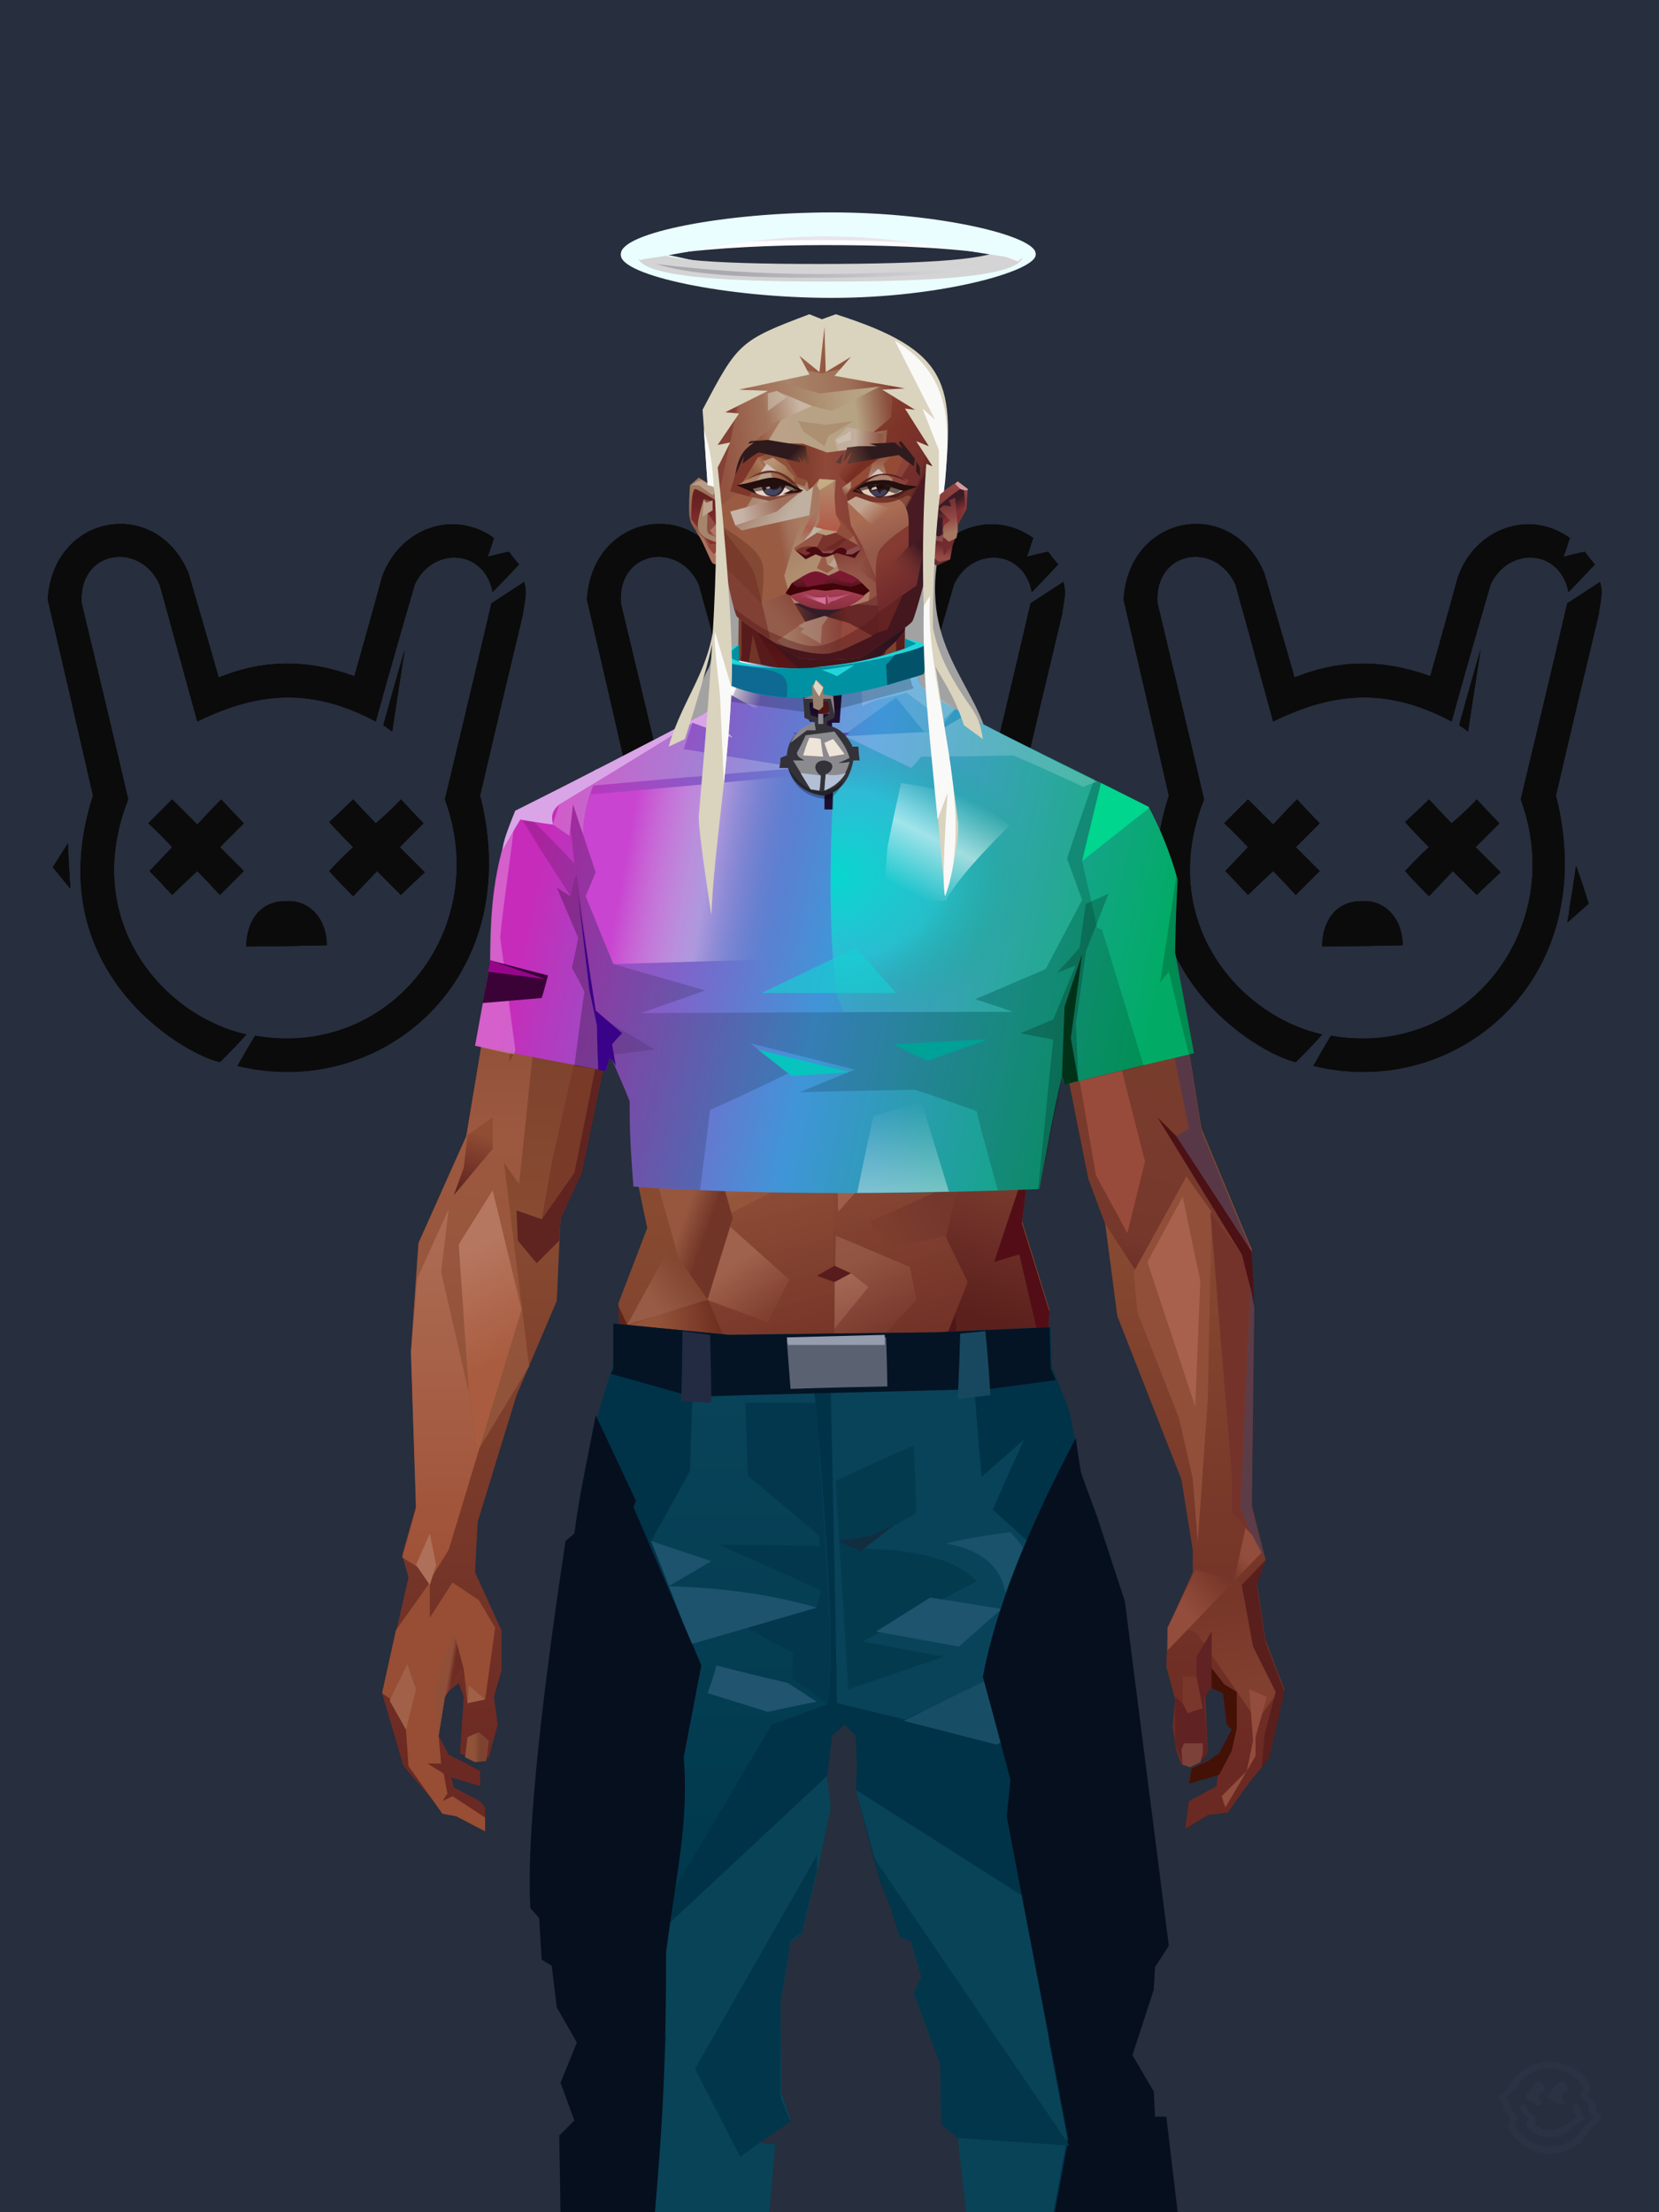<?xml version="1.0" encoding="UTF-8"?><svg width="1320px" height="1760px" viewBox="0 0 1320 1760" version="1.1" xmlns="http://www.w3.org/2000/svg" xmlns:xlink="http://www.w3.org/1999/xlink"><defs><path d=" M 18,290 C 9,279 4,273 4,273 L 16,254 C 17,278 18,290 18,290 Z" id="id-32318"></path><filter width="1106%" height="475%" x="-503%" y="-187%" id="id-32319" filterUnits="objectBoundingBox"><feMorphology result="id-32320" in="SourceAlpha" operator="dilate" radius="0.500"></feMorphology><feOffset result="id-32321" in="SourceGraphic" dx="0" dy="0"></feOffset><feGaussianBlur result="id-32323" in="SourceGraphic" stdDeviation="22"></feGaussianBlur><feColorMatrix in="SourceGraphic" type="matrix" values="0 0 0 0 0.286 0 0 0 0 0.348 0 0 0 0 0.481 0 0 0 1 0"></feColorMatrix></filter><path d=" M 36,216 C 23,159 11,107 0,60 C 4,-8 86,-23 112,39 C 128,94 136,122 136,122 C 168,109 203,106 244,121 C 259,68 266,42 266,42 C 280,3 323,-12 355,11 C 352,21 350,26 350,26 C 361,23 367,22 367,22 C 372,29 375,32 375,32 C 361,47 354,54 354,54 C 347,19 306,18 292,48 C 271,120 261,157 261,157 C 212,131 170,132 119,157 C 99,84 89,48 89,48 C 73,13 24,21 27,63 C 52,167 64,219 64,219 C 26,315 91,391 158,406 C 151,414 144,421 137,428 C 106,421 -8,353 36,216 Z" id="id-32326"></path><filter width="135%" height="131%" x="-18%" y="-15%" id="id-32327" filterUnits="objectBoundingBox"><feMorphology result="id-32320" in="SourceAlpha" operator="dilate" radius="0.500"></feMorphology><feOffset result="id-32321" in="SourceGraphic" dx="0" dy="0"></feOffset><feGaussianBlur result="id-32323" in="SourceGraphic" stdDeviation="22"></feGaussianBlur><feColorMatrix in="SourceGraphic" type="matrix" values="0 0 0 0 0.286 0 0 0 0 0.348 0 0 0 0 0.481 0 0 0 1 0"></feColorMatrix></filter><path d=" M 80,238 C 93,225 99,219 99,219 C 112,232 119,239 119,239 C 131,226 138,219 138,219 C 150,232 156,238 156,238 C 143,251 137,257 137,257 C 150,270 156,276 156,276 C 143,289 137,295 137,295 C 125,282 119,276 119,276 C 106,288 99,295 99,295 C 87,282 81,276 81,276 L 99,257 C 87,244 80,238 80,238 Z" id="id-32334"></path><filter width="278%" height="275%" x="-90%" y="-87%" id="id-32335" filterUnits="objectBoundingBox"><feMorphology result="id-32320" in="SourceAlpha" operator="dilate" radius="0.500"></feMorphology><feOffset result="id-32321" in="SourceGraphic" dx="0" dy="0"></feOffset><feGaussianBlur result="id-32323" in="SourceGraphic" stdDeviation="22"></feGaussianBlur><feColorMatrix in="SourceGraphic" type="matrix" values="0 0 0 0 0.286 0 0 0 0 0.348 0 0 0 0 0.481 0 0 0 1 0"></feColorMatrix></filter><path d=" M 224,276 C 236,263 243,257 243,257 C 230,244 224,237 224,237 C 237,225 243,219 243,219 C 255,232 261,238 261,238 C 275,226 281,219 281,219 C 293,232 299,238 299,238 C 286,251 280,257 280,257 C 293,270 300,277 300,277 C 287,289 281,295 281,295 C 268,282 262,276 262,276 L 243,296 C 230,283 224,276 224,276 Z" id="id-32342"></path><filter width="275%" height="273%" x="-87%" y="-86%" id="id-32343" filterUnits="objectBoundingBox"><feMorphology result="id-32320" in="SourceAlpha" operator="dilate" radius="0.500"></feMorphology><feOffset result="id-32321" in="SourceGraphic" dx="0" dy="0"></feOffset><feGaussianBlur result="id-32323" in="SourceGraphic" stdDeviation="22"></feGaussianBlur><feColorMatrix in="SourceGraphic" type="matrix" values="0 0 0 0 0.286 0 0 0 0 0.348 0 0 0 0 0.481 0 0 0 1 0"></feColorMatrix></filter><path d=" M 267,160 C 278,120 284,100 284,100 L 274,165 C 269,161 267,160 267,160 Z" id="id-32350"></path><filter width="861%" height="328%" x="-374%" y="-124%" id="id-32351" filterUnits="objectBoundingBox"><feMorphology result="id-32320" in="SourceAlpha" operator="dilate" radius="0.500"></feMorphology><feOffset result="id-32321" in="SourceGraphic" dx="0" dy="0"></feOffset><feGaussianBlur result="id-32323" in="SourceGraphic" stdDeviation="22"></feGaussianBlur><feColorMatrix in="SourceGraphic" type="matrix" values="0 0 0 0 0.286 0 0 0 0 0.348 0 0 0 0 0.481 0 0 0 1 0"></feColorMatrix></filter><path d=" M 360,272 C 357,293 355,304 355,304 C 354,313 353,317 353,317 L 370,302 C 364,282 360,272 360,272 Z" id="id-32358"></path><filter width="877%" height="402%" x="-389%" y="-153%" id="id-32359" filterUnits="objectBoundingBox"><feMorphology result="id-32320" in="SourceAlpha" operator="dilate" radius="0.500"></feMorphology><feOffset result="id-32321" in="SourceGraphic" dx="0" dy="0"></feOffset><feGaussianBlur result="id-32323" in="SourceGraphic" stdDeviation="22"></feGaussianBlur><feColorMatrix in="SourceGraphic" type="matrix" values="0 0 0 0 0.286 0 0 0 0 0.348 0 0 0 0 0.481 0 0 0 1 0"></feColorMatrix></filter><path d=" M 353,63 C 370,52 379,46 379,46 C 382,55 379,63 378,72 C 355,168 344,216 344,216 C 381,362 265,459 151,431 C 160,415 165,407 165,407 C 272,426 354,322 316,219 C 341,115 353,63 353,63 Z" id="id-32366"></path><filter width="158%" height="134%" x="-29%" y="-17%" id="id-32367" filterUnits="objectBoundingBox"><feMorphology result="id-32320" in="SourceAlpha" operator="dilate" radius="0.500"></feMorphology><feOffset result="id-32321" in="SourceGraphic" dx="0" dy="0"></feOffset><feGaussianBlur result="id-32323" in="SourceGraphic" stdDeviation="22"></feGaussianBlur><feColorMatrix in="SourceGraphic" type="matrix" values="0 0 0 0 0.286 0 0 0 0 0.348 0 0 0 0 0.481 0 0 0 1 0"></feColorMatrix></filter><path d=" M 158,336 C 158,316 169,299 191,300 C 206,299 222,312 222,335 C 180,336 158,336 158,336 Z" id="id-32374"></path><filter width="309%" height="468%" x="-104%" y="-184%" id="id-32375" filterUnits="objectBoundingBox"><feMorphology result="id-32320" in="SourceAlpha" operator="dilate" radius="0.500"></feMorphology><feOffset result="id-32321" in="SourceGraphic" dx="0" dy="0"></feOffset><feGaussianBlur result="id-32323" in="SourceGraphic" stdDeviation="22"></feGaussianBlur><feColorMatrix in="SourceGraphic" type="matrix" values="0 0 0 0 0.286 0 0 0 0 0.348 0 0 0 0 0.481 0 0 0 1 0"></feColorMatrix></filter><path d=" M 18,290 C 9,279 4,273 4,273 L 16,254 C 17,278 18,290 18,290 Z" id="id-32382"></path><filter width="1106%" height="475%" x="-503%" y="-187%" id="id-32383" filterUnits="objectBoundingBox"><feMorphology result="id-32320" in="SourceAlpha" operator="dilate" radius="0.500"></feMorphology><feOffset result="id-32321" in="SourceGraphic" dx="0" dy="0"></feOffset><feGaussianBlur result="id-32323" in="SourceGraphic" stdDeviation="22"></feGaussianBlur><feColorMatrix in="SourceGraphic" type="matrix" values="0 0 0 0 0.286 0 0 0 0 0.348 0 0 0 0 0.481 0 0 0 1 0"></feColorMatrix></filter><path d=" M 36,216 C 23,159 11,107 0,60 C 4,-8 86,-23 112,39 C 128,94 136,122 136,122 C 168,109 203,106 244,121 C 259,68 266,42 266,42 C 280,3 323,-12 355,11 C 352,21 350,26 350,26 C 361,23 367,22 367,22 C 372,29 375,32 375,32 C 361,47 354,54 354,54 C 347,19 306,18 292,48 C 271,120 261,157 261,157 C 212,131 170,132 119,157 C 99,84 89,48 89,48 C 73,13 24,21 27,63 C 52,167 64,219 64,219 C 26,315 91,391 158,406 C 151,414 144,421 137,428 C 106,421 -8,353 36,216 Z" id="id-32390"></path><filter width="135%" height="131%" x="-18%" y="-15%" id="id-32391" filterUnits="objectBoundingBox"><feMorphology result="id-32320" in="SourceAlpha" operator="dilate" radius="0.500"></feMorphology><feOffset result="id-32321" in="SourceGraphic" dx="0" dy="0"></feOffset><feGaussianBlur result="id-32323" in="SourceGraphic" stdDeviation="22"></feGaussianBlur><feColorMatrix in="SourceGraphic" type="matrix" values="0 0 0 0 0.286 0 0 0 0 0.348 0 0 0 0 0.481 0 0 0 1 0"></feColorMatrix></filter><path d=" M 80,238 C 93,225 99,219 99,219 C 112,232 119,239 119,239 C 131,226 138,219 138,219 C 150,232 156,238 156,238 C 143,251 137,257 137,257 C 150,270 156,276 156,276 C 143,289 137,295 137,295 C 125,282 119,276 119,276 C 106,288 99,295 99,295 C 87,282 81,276 81,276 L 99,257 C 87,244 80,238 80,238 Z" id="id-32398"></path><filter width="278%" height="275%" x="-90%" y="-87%" id="id-32399" filterUnits="objectBoundingBox"><feMorphology result="id-32320" in="SourceAlpha" operator="dilate" radius="0.500"></feMorphology><feOffset result="id-32321" in="SourceGraphic" dx="0" dy="0"></feOffset><feGaussianBlur result="id-32323" in="SourceGraphic" stdDeviation="22"></feGaussianBlur><feColorMatrix in="SourceGraphic" type="matrix" values="0 0 0 0 0.286 0 0 0 0 0.348 0 0 0 0 0.481 0 0 0 1 0"></feColorMatrix></filter><path d=" M 224,276 C 236,263 243,257 243,257 C 230,244 224,237 224,237 C 237,225 243,219 243,219 C 255,232 261,238 261,238 C 275,226 281,219 281,219 C 293,232 299,238 299,238 C 286,251 280,257 280,257 C 293,270 300,277 300,277 C 287,289 281,295 281,295 C 268,282 262,276 262,276 L 243,296 C 230,283 224,276 224,276 Z" id="id-32406"></path><filter width="275%" height="273%" x="-87%" y="-86%" id="id-32407" filterUnits="objectBoundingBox"><feMorphology result="id-32320" in="SourceAlpha" operator="dilate" radius="0.500"></feMorphology><feOffset result="id-32321" in="SourceGraphic" dx="0" dy="0"></feOffset><feGaussianBlur result="id-32323" in="SourceGraphic" stdDeviation="22"></feGaussianBlur><feColorMatrix in="SourceGraphic" type="matrix" values="0 0 0 0 0.286 0 0 0 0 0.348 0 0 0 0 0.481 0 0 0 1 0"></feColorMatrix></filter><path d=" M 267,160 C 278,120 284,100 284,100 L 274,165 C 269,161 267,160 267,160 Z" id="id-32414"></path><filter width="861%" height="328%" x="-374%" y="-124%" id="id-32415" filterUnits="objectBoundingBox"><feMorphology result="id-32320" in="SourceAlpha" operator="dilate" radius="0.500"></feMorphology><feOffset result="id-32321" in="SourceGraphic" dx="0" dy="0"></feOffset><feGaussianBlur result="id-32323" in="SourceGraphic" stdDeviation="22"></feGaussianBlur><feColorMatrix in="SourceGraphic" type="matrix" values="0 0 0 0 0.286 0 0 0 0 0.348 0 0 0 0 0.481 0 0 0 1 0"></feColorMatrix></filter><path d=" M 360,272 C 357,293 355,304 355,304 C 354,313 353,317 353,317 L 370,302 C 364,282 360,272 360,272 Z" id="id-32422"></path><filter width="877%" height="402%" x="-389%" y="-153%" id="id-32423" filterUnits="objectBoundingBox"><feMorphology result="id-32320" in="SourceAlpha" operator="dilate" radius="0.500"></feMorphology><feOffset result="id-32321" in="SourceGraphic" dx="0" dy="0"></feOffset><feGaussianBlur result="id-32323" in="SourceGraphic" stdDeviation="22"></feGaussianBlur><feColorMatrix in="SourceGraphic" type="matrix" values="0 0 0 0 0.286 0 0 0 0 0.348 0 0 0 0 0.481 0 0 0 1 0"></feColorMatrix></filter><path d=" M 353,63 C 370,52 379,46 379,46 C 382,55 379,63 378,72 C 355,168 344,216 344,216 C 381,362 265,459 151,431 C 160,415 165,407 165,407 C 272,426 354,322 316,219 C 341,115 353,63 353,63 Z" id="id-32430"></path><filter width="158%" height="134%" x="-29%" y="-17%" id="id-32431" filterUnits="objectBoundingBox"><feMorphology result="id-32320" in="SourceAlpha" operator="dilate" radius="0.500"></feMorphology><feOffset result="id-32321" in="SourceGraphic" dx="0" dy="0"></feOffset><feGaussianBlur result="id-32323" in="SourceGraphic" stdDeviation="22"></feGaussianBlur><feColorMatrix in="SourceGraphic" type="matrix" values="0 0 0 0 0.286 0 0 0 0 0.348 0 0 0 0 0.481 0 0 0 1 0"></feColorMatrix></filter><path d=" M 158,336 C 158,316 169,299 191,300 C 206,299 222,312 222,335 C 180,336 158,336 158,336 Z" id="id-32438"></path><filter width="309%" height="468%" x="-104%" y="-184%" id="id-32439" filterUnits="objectBoundingBox"><feMorphology result="id-32320" in="SourceAlpha" operator="dilate" radius="0.500"></feMorphology><feOffset result="id-32321" in="SourceGraphic" dx="0" dy="0"></feOffset><feGaussianBlur result="id-32323" in="SourceGraphic" stdDeviation="22"></feGaussianBlur><feColorMatrix in="SourceGraphic" type="matrix" values="0 0 0 0 0.286 0 0 0 0 0.348 0 0 0 0 0.481 0 0 0 1 0"></feColorMatrix></filter><path d=" M 18,290 C 9,279 4,273 4,273 L 16,254 C 17,278 18,290 18,290 Z" id="id-32446"></path><filter width="1106%" height="475%" x="-503%" y="-187%" id="id-32447" filterUnits="objectBoundingBox"><feMorphology result="id-32320" in="SourceAlpha" operator="dilate" radius="0.500"></feMorphology><feOffset result="id-32321" in="SourceGraphic" dx="0" dy="0"></feOffset><feGaussianBlur result="id-32323" in="SourceGraphic" stdDeviation="22"></feGaussianBlur><feColorMatrix in="SourceGraphic" type="matrix" values="0 0 0 0 0.286 0 0 0 0 0.348 0 0 0 0 0.481 0 0 0 1 0"></feColorMatrix></filter><path d=" M 36,216 C 23,159 11,107 0,60 C 4,-8 86,-23 112,39 C 128,94 136,122 136,122 C 168,109 203,106 244,121 C 259,68 266,42 266,42 C 280,3 323,-12 355,11 C 352,21 350,26 350,26 C 361,23 367,22 367,22 C 372,29 375,32 375,32 C 361,47 354,54 354,54 C 347,19 306,18 292,48 C 271,120 261,157 261,157 C 212,131 170,132 119,157 C 99,84 89,48 89,48 C 73,13 24,21 27,63 C 52,167 64,219 64,219 C 26,315 91,391 158,406 C 151,414 144,421 137,428 C 106,421 -8,353 36,216 Z" id="id-32454"></path><filter width="135%" height="131%" x="-18%" y="-15%" id="id-32455" filterUnits="objectBoundingBox"><feMorphology result="id-32320" in="SourceAlpha" operator="dilate" radius="0.500"></feMorphology><feOffset result="id-32321" in="SourceGraphic" dx="0" dy="0"></feOffset><feGaussianBlur result="id-32323" in="SourceGraphic" stdDeviation="22"></feGaussianBlur><feColorMatrix in="SourceGraphic" type="matrix" values="0 0 0 0 0.286 0 0 0 0 0.348 0 0 0 0 0.481 0 0 0 1 0"></feColorMatrix></filter><path d=" M 80,238 C 93,225 99,219 99,219 C 112,232 119,239 119,239 C 131,226 138,219 138,219 C 150,232 156,238 156,238 C 143,251 137,257 137,257 C 150,270 156,276 156,276 C 143,289 137,295 137,295 C 125,282 119,276 119,276 C 106,288 99,295 99,295 C 87,282 81,276 81,276 L 99,257 C 87,244 80,238 80,238 Z" id="id-32462"></path><filter width="278%" height="275%" x="-90%" y="-87%" id="id-32463" filterUnits="objectBoundingBox"><feMorphology result="id-32320" in="SourceAlpha" operator="dilate" radius="0.500"></feMorphology><feOffset result="id-32321" in="SourceGraphic" dx="0" dy="0"></feOffset><feGaussianBlur result="id-32323" in="SourceGraphic" stdDeviation="22"></feGaussianBlur><feColorMatrix in="SourceGraphic" type="matrix" values="0 0 0 0 0.286 0 0 0 0 0.348 0 0 0 0 0.481 0 0 0 1 0"></feColorMatrix></filter><path d=" M 224,276 C 236,263 243,257 243,257 C 230,244 224,237 224,237 C 237,225 243,219 243,219 C 255,232 261,238 261,238 C 275,226 281,219 281,219 C 293,232 299,238 299,238 C 286,251 280,257 280,257 C 293,270 300,277 300,277 C 287,289 281,295 281,295 C 268,282 262,276 262,276 L 243,296 C 230,283 224,276 224,276 Z" id="id-32470"></path><filter width="275%" height="273%" x="-87%" y="-86%" id="id-32471" filterUnits="objectBoundingBox"><feMorphology result="id-32320" in="SourceAlpha" operator="dilate" radius="0.500"></feMorphology><feOffset result="id-32321" in="SourceGraphic" dx="0" dy="0"></feOffset><feGaussianBlur result="id-32323" in="SourceGraphic" stdDeviation="22"></feGaussianBlur><feColorMatrix in="SourceGraphic" type="matrix" values="0 0 0 0 0.286 0 0 0 0 0.348 0 0 0 0 0.481 0 0 0 1 0"></feColorMatrix></filter><path d=" M 267,160 C 278,120 284,100 284,100 L 274,165 C 269,161 267,160 267,160 Z" id="id-32478"></path><filter width="861%" height="328%" x="-374%" y="-124%" id="id-32479" filterUnits="objectBoundingBox"><feMorphology result="id-32320" in="SourceAlpha" operator="dilate" radius="0.500"></feMorphology><feOffset result="id-32321" in="SourceGraphic" dx="0" dy="0"></feOffset><feGaussianBlur result="id-32323" in="SourceGraphic" stdDeviation="22"></feGaussianBlur><feColorMatrix in="SourceGraphic" type="matrix" values="0 0 0 0 0.286 0 0 0 0 0.348 0 0 0 0 0.481 0 0 0 1 0"></feColorMatrix></filter><path d=" M 360,272 C 357,293 355,304 355,304 C 354,313 353,317 353,317 L 370,302 C 364,282 360,272 360,272 Z" id="id-32486"></path><filter width="877%" height="402%" x="-389%" y="-153%" id="id-32487" filterUnits="objectBoundingBox"><feMorphology result="id-32320" in="SourceAlpha" operator="dilate" radius="0.500"></feMorphology><feOffset result="id-32321" in="SourceGraphic" dx="0" dy="0"></feOffset><feGaussianBlur result="id-32323" in="SourceGraphic" stdDeviation="22"></feGaussianBlur><feColorMatrix in="SourceGraphic" type="matrix" values="0 0 0 0 0.286 0 0 0 0 0.348 0 0 0 0 0.481 0 0 0 1 0"></feColorMatrix></filter><path d=" M 353,63 C 370,52 379,46 379,46 C 382,55 379,63 378,72 C 355,168 344,216 344,216 C 381,362 265,459 151,431 C 160,415 165,407 165,407 C 272,426 354,322 316,219 C 341,115 353,63 353,63 Z" id="id-32494"></path><filter width="158%" height="134%" x="-29%" y="-17%" id="id-32495" filterUnits="objectBoundingBox"><feMorphology result="id-32320" in="SourceAlpha" operator="dilate" radius="0.500"></feMorphology><feOffset result="id-32321" in="SourceGraphic" dx="0" dy="0"></feOffset><feGaussianBlur result="id-32323" in="SourceGraphic" stdDeviation="22"></feGaussianBlur><feColorMatrix in="SourceGraphic" type="matrix" values="0 0 0 0 0.286 0 0 0 0 0.348 0 0 0 0 0.481 0 0 0 1 0"></feColorMatrix></filter><path d=" M 158,336 C 158,316 169,299 191,300 C 206,299 222,312 222,335 C 180,336 158,336 158,336 Z" id="id-32502"></path><filter width="309%" height="468%" x="-104%" y="-184%" id="id-32503" filterUnits="objectBoundingBox"><feMorphology result="id-32320" in="SourceAlpha" operator="dilate" radius="0.500"></feMorphology><feOffset result="id-32321" in="SourceGraphic" dx="0" dy="0"></feOffset><feGaussianBlur result="id-32323" in="SourceGraphic" stdDeviation="22"></feGaussianBlur><feColorMatrix in="SourceGraphic" type="matrix" values="0 0 0 0 0.286 0 0 0 0 0.348 0 0 0 0 0.481 0 0 0 1 0"></feColorMatrix></filter></defs><g stroke="none" stroke-width="1" fill="none" id="id-32510" fill-rule="evenodd"><g id="id-32511"><rect fill="#272E3D" width="1320" height="1760" x="0" y="0" id="id-32512"></rect><g transform=" translate(38,417)" id="id-32513"><g id="id-32514"><use fill="#000000" fill-opacity="1" xlink:href="#id-32318" filter="url(#id-32319)"></use><use fill="#0B0B0B" xlink:href="#id-32318" fill-rule="evenodd"></use></g><g id="id-32518"><use fill="#000000" fill-opacity="1" xlink:href="#id-32326" filter="url(#id-32327)"></use><use fill="#0B0B0B" xlink:href="#id-32326" fill-rule="evenodd"></use></g><g id="id-32522"><use fill="#000000" fill-opacity="1" xlink:href="#id-32334" filter="url(#id-32335)"></use><use fill="#0B0B0B" xlink:href="#id-32334" fill-rule="evenodd"></use></g><g id="id-32526"><use fill="#000000" fill-opacity="1" xlink:href="#id-32342" filter="url(#id-32343)"></use><use fill="#0B0B0B" xlink:href="#id-32342" fill-rule="evenodd"></use></g><g id="id-32530"><use fill="#000000" fill-opacity="1" xlink:href="#id-32350" filter="url(#id-32351)"></use><use fill="#0B0B0B" xlink:href="#id-32350" fill-rule="evenodd"></use></g><g id="id-32534"><use fill="#000000" fill-opacity="1" xlink:href="#id-32358" filter="url(#id-32359)"></use><use fill="#0B0B0B" xlink:href="#id-32358" fill-rule="evenodd"></use></g><g id="id-32538"><use fill="#000000" fill-opacity="1" xlink:href="#id-32366" filter="url(#id-32367)"></use><use fill="#0B0B0B" xlink:href="#id-32366" fill-rule="evenodd"></use></g><g id="id-32542"><use fill="#000000" fill-opacity="1" xlink:href="#id-32374" filter="url(#id-32375)"></use><use fill="#0B0B0B" xlink:href="#id-32374" fill-rule="evenodd"></use></g></g><g transform=" translate(467,417)" id="id-32546"><g id="id-32514"><use fill="#000000" fill-opacity="1" xlink:href="#id-32382" filter="url(#id-32383)"></use><use fill="#0B0B0B" xlink:href="#id-32382" fill-rule="evenodd"></use></g><g id="id-32518"><use fill="#000000" fill-opacity="1" xlink:href="#id-32390" filter="url(#id-32391)"></use><use fill="#0B0B0B" xlink:href="#id-32390" fill-rule="evenodd"></use></g><g id="id-32522"><use fill="#000000" fill-opacity="1" xlink:href="#id-32398" filter="url(#id-32399)"></use><use fill="#0B0B0B" xlink:href="#id-32398" fill-rule="evenodd"></use></g><g id="id-32526"><use fill="#000000" fill-opacity="1" xlink:href="#id-32406" filter="url(#id-32407)"></use><use fill="#0B0B0B" xlink:href="#id-32406" fill-rule="evenodd"></use></g><g id="id-32530"><use fill="#000000" fill-opacity="1" xlink:href="#id-32414" filter="url(#id-32415)"></use><use fill="#0B0B0B" xlink:href="#id-32414" fill-rule="evenodd"></use></g><g id="id-32534"><use fill="#000000" fill-opacity="1" xlink:href="#id-32422" filter="url(#id-32423)"></use><use fill="#0B0B0B" xlink:href="#id-32422" fill-rule="evenodd"></use></g><g id="id-32538"><use fill="#000000" fill-opacity="1" xlink:href="#id-32430" filter="url(#id-32431)"></use><use fill="#0B0B0B" xlink:href="#id-32430" fill-rule="evenodd"></use></g><g id="id-32542"><use fill="#000000" fill-opacity="1" xlink:href="#id-32438" filter="url(#id-32439)"></use><use fill="#0B0B0B" xlink:href="#id-32438" fill-rule="evenodd"></use></g></g><g transform=" translate(894,417)" id="id-32579"><g id="id-32514"><use fill="#000000" fill-opacity="1" xlink:href="#id-32446" filter="url(#id-32447)"></use><use fill="#0B0B0B" xlink:href="#id-32446" fill-rule="evenodd"></use></g><g id="id-32518"><use fill="#000000" fill-opacity="1" xlink:href="#id-32454" filter="url(#id-32455)"></use><use fill="#0B0B0B" xlink:href="#id-32454" fill-rule="evenodd"></use></g><g id="id-32522"><use fill="#000000" fill-opacity="1" xlink:href="#id-32462" filter="url(#id-32463)"></use><use fill="#0B0B0B" xlink:href="#id-32462" fill-rule="evenodd"></use></g><g id="id-32526"><use fill="#000000" fill-opacity="1" xlink:href="#id-32470" filter="url(#id-32471)"></use><use fill="#0B0B0B" xlink:href="#id-32470" fill-rule="evenodd"></use></g><g id="id-32530"><use fill="#000000" fill-opacity="1" xlink:href="#id-32478" filter="url(#id-32479)"></use><use fill="#0B0B0B" xlink:href="#id-32478" fill-rule="evenodd"></use></g><g id="id-32534"><use fill="#000000" fill-opacity="1" xlink:href="#id-32486" filter="url(#id-32487)"></use><use fill="#0B0B0B" xlink:href="#id-32486" fill-rule="evenodd"></use></g><g id="id-32538"><use fill="#000000" fill-opacity="1" xlink:href="#id-32494" filter="url(#id-32495)"></use><use fill="#0B0B0B" xlink:href="#id-32494" fill-rule="evenodd"></use></g><g id="id-32542"><use fill="#000000" fill-opacity="1" xlink:href="#id-32502" filter="url(#id-32503)"></use><use fill="#0B0B0B" xlink:href="#id-32502" fill-rule="evenodd"></use></g></g></g></g><defs><filter width="155%" height="561%" x="-27%" y="-230%" id="id-106583" filterUnits="objectBoundingBox"><feGaussianBlur in="SourceGraphic" stdDeviation="30"></feGaussianBlur></filter><linearGradient x1="87%" y1="158%" x2="23%" y2="158%" id="id-106584"><stop stop-color="#D5D4D8" offset="0%"></stop><stop stop-color="#AAA9B0" offset="100%"></stop></linearGradient></defs><g transform=" translate(494,196)" id="id-106585"><path d=" M 168,41 C 254,41 329,20 330,7 C 331,-7 250,25 165,25 C 80,25 0,-10 0,7 C 0,23 83,41 168,41 Z" fill="#EAFDFF" id="id-106586" filter="url(#id-106583)"></path><path d=" M 164,28 C 250,28 320,24 320,7 C 320,3 315,1 304,1 C 298,10 249,14 157,14 C 65,14 22,10 28,0 C 18,1 13,3 13,7 C 13,24 78,28 164,28 Z" fill="#D4D4D4" id="id-106586"></path><path d=" M 28,14 C 53,22 95,25 156,25 C 217,25 265,22 300,15 C 249,20 201,22 156,22 C 111,22 68,19 28,14 Z" fill="url(#id-106584)" id="id-106589"></path></g><defs></defs><path d=" M 789,606 L 537,607 C 541,592 556,546 563,533 C 569,526 573,458 573,451 C 647,447 703,445 740,444 C 743,444 745,444 746,445 C 733,523 786,550 789,606 Z" fill="#A2A2A2" id="id-110193"></path><defs><linearGradient x1="50%" y1="6%" x2="50%" y2="100%" id="id-110371"><stop stop-color="#783F2F" offset="0%"></stop><stop stop-color="#97573C" offset="8%"></stop><stop stop-color="#7A3F2D" offset="20%"></stop><stop stop-color="#884B31" offset="34%"></stop><stop stop-color="#6B2923" offset="71%"></stop><stop stop-color="#602521" offset="100%"></stop></linearGradient><linearGradient x1="50%" y1="-10%" x2="50%" y2="84%" id="id-110372"><stop stop-color="#824631" offset="0%"></stop><stop stop-color="#9D5940" offset="49%"></stop><stop stop-color="#91533A" offset="100%"></stop></linearGradient><linearGradient x1="57%" y1="50%" x2="47%" y2="56%" id="id-110373"><stop stop-color="#551B1B" offset="0%"></stop><stop stop-color="#612520" offset="100%"></stop></linearGradient><linearGradient x1="45%" y1="35%" x2="55%" y2="47%" id="id-110374"><stop stop-color="#81452F" offset="0%"></stop><stop stop-color="#5D221E" offset="100%"></stop></linearGradient><linearGradient x1="54%" y1="31%" x2="47%" y2="81%" id="id-110375"><stop stop-color="#80402E" offset="0%"></stop><stop stop-color="#793E2D" offset="20%"></stop><stop stop-color="#77382C" offset="71%"></stop><stop stop-color="#6D2F27" offset="81%"></stop><stop stop-color="#5B201C" offset="100%"></stop></linearGradient><linearGradient x1="43%" y1="38%" x2="54%" y2="44%" id="id-110376"><stop stop-color="#8F4F38" offset="0%"></stop><stop stop-color="#6D2C24" offset="100%"></stop></linearGradient><linearGradient x1="46%" y1="8%" x2="58%" y2="82%" id="id-110377"><stop stop-color="#9B5B3F" offset="0%" stop-opacity="0.880"></stop><stop stop-color="#6B2A22" offset="100%"></stop></linearGradient><linearGradient x1="50%" y1="41%" x2="49%" y2="66%" id="id-110378"><stop stop-color="#581B1B" offset="0%"></stop><stop stop-color="#843428" offset="27%"></stop><stop stop-color="#86422D" offset="100%"></stop></linearGradient><linearGradient x1="63%" y1="4%" x2="25%" y2="77%" id="id-110379"><stop stop-color="#9F5F44" offset="0%"></stop><stop stop-color="#B37459" offset="55%"></stop><stop stop-color="#9C5D42" offset="100%"></stop></linearGradient><linearGradient x1="50%" y1="23%" x2="41%" y2="77%" id="id-110380"><stop stop-color="#541214" offset="0%"></stop><stop stop-color="#5D1B1C" offset="100%"></stop></linearGradient><linearGradient x1="47%" y1="22%" x2="55%" y2="89%" id="id-110381"><stop stop-color="#703527" offset="0%"></stop><stop stop-color="#A9624A" offset="100%"></stop></linearGradient><linearGradient x1="86%" y1="87%" x2="11%" y2="66%" id="id-110382"><stop stop-color="#773D31" offset="0%"></stop><stop stop-color="#672D25" offset="100%"></stop></linearGradient><linearGradient x1="71%" y1="11%" x2="50%" y2="100%" id="id-110383"><stop stop-color="#81432F" offset="0%" stop-opacity="0"></stop><stop stop-color="#783A28" offset="100%"></stop></linearGradient><linearGradient x1="66%" y1="46%" x2="56%" y2="43%" id="id-110384"><stop stop-color="#672B26" offset="0%"></stop><stop stop-color="#5D2221" offset="100%"></stop></linearGradient><linearGradient x1="100%" y1="41%" x2="50%" y2="63%" id="id-110385"><stop stop-color="#271321" offset="0%"></stop><stop stop-color="#43151B" offset="100%"></stop></linearGradient><linearGradient x1="69%" y1="20%" x2="50%" y2="100%" id="id-110386"><stop stop-color="#672D26" offset="0%"></stop><stop stop-color="#75382C" offset="100%"></stop></linearGradient><linearGradient x1="36%" y1="20%" x2="57%" y2="81%" id="id-110387"><stop stop-color="#B16549" offset="0%"></stop><stop stop-color="#8A4934" offset="100%"></stop></linearGradient><linearGradient x1="26%" y1="83%" x2="92%" y2="50%" id="id-110388"><stop stop-color="#874834" offset="0%"></stop><stop stop-color="#CF836C" offset="100%" stop-opacity="0.095"></stop></linearGradient><linearGradient x1="17%" y1="56%" x2="85%" y2="45%" id="id-110389"><stop stop-color="#B16549" offset="0%" stop-opacity="0"></stop><stop stop-color="#CA8266" offset="52%"></stop><stop stop-color="#A55D43" offset="100%"></stop></linearGradient><linearGradient x1="17%" y1="24%" x2="74%" y2="87%" id="id-110390"><stop stop-color="#C0765D" offset="0%"></stop><stop stop-color="#7A3C2D" offset="100%"></stop></linearGradient><linearGradient x1="26%" y1="42%" x2="80%" y2="75%" id="id-110391"><stop stop-color="#BD7964" offset="0%"></stop><stop stop-color="#965340" offset="100%" stop-opacity="0"></stop></linearGradient><linearGradient x1="29%" y1="56%" x2="77%" y2="50%" id="id-110392"><stop stop-color="#CC876F" offset="0%"></stop><stop stop-color="#B97055" offset="100%" stop-opacity="0"></stop></linearGradient><linearGradient x1="74%" y1="24%" x2="34%" y2="74%" id="id-110393"><stop stop-color="#7E4434" offset="0%"></stop><stop stop-color="#A85A3B" offset="100%"></stop></linearGradient><linearGradient x1="66%" y1="100%" x2="40%" y2="0%" id="id-110394"><stop stop-color="#874837" offset="0%"></stop><stop stop-color="#B56F57" offset="46%"></stop><stop stop-color="#945437" offset="100%"></stop></linearGradient><linearGradient x1="52%" y1="13%" x2="59%" y2="75%" id="id-110395"><stop stop-color="#763628" offset="0%"></stop><stop stop-color="#813F2F" offset="100%"></stop></linearGradient><linearGradient x1="28%" y1="76%" x2="73%" y2="20%" id="id-110396"><stop stop-color="#934D3C" offset="0%"></stop><stop stop-color="#753528" offset="67%"></stop><stop stop-color="#934D3C" offset="100%"></stop></linearGradient><linearGradient x1="66%" y1="59%" x2="24%" y2="66%" id="id-110397"><stop stop-color="#612115" offset="0%"></stop><stop stop-color="#93533A" offset="100%"></stop></linearGradient><linearGradient x1="41%" y1="11%" x2="61%" y2="81%" id="id-110398"><stop stop-color="#A06350" offset="0%"></stop><stop stop-color="#713127" offset="100%"></stop></linearGradient><linearGradient x1="19%" y1="58%" x2="66%" y2="43%" id="id-110399"><stop stop-color="#AA6B53" offset="0%"></stop><stop stop-color="#93523B" offset="100%"></stop></linearGradient><linearGradient x1="73%" y1="50%" x2="30%" y2="53%" id="id-110400"><stop stop-color="#9B5F42" offset="0%"></stop><stop stop-color="#B67B61" offset="100%"></stop></linearGradient><linearGradient x1="31%" y1="0%" x2="50%" y2="100%" id="id-110401"><stop stop-color="#B27562" offset="0%"></stop><stop stop-color="#9B5C4B" offset="100%"></stop></linearGradient><linearGradient x1="29%" y1="43%" x2="65%" y2="100%" id="id-110402"><stop stop-color="#A86B54" offset="0%"></stop><stop stop-color="#814030" offset="100%"></stop></linearGradient><linearGradient x1="13%" y1="78%" x2="84%" y2="50%" id="id-110403"><stop stop-color="#7E3E2E" offset="0%"></stop><stop stop-color="#74372C" offset="100%"></stop></linearGradient><linearGradient x1="50%" y1="0%" x2="36%" y2="100%" id="id-110404"><stop stop-color="#AB6C57" offset="0%"></stop><stop stop-color="#A56750" offset="100%"></stop></linearGradient><linearGradient x1="50%" y1="28%" x2="64%" y2="55%" id="id-110405"><stop stop-color="#A3664E" offset="0%"></stop><stop stop-color="#98593D" offset="100%"></stop></linearGradient><linearGradient x1="40%" y1="55%" x2="62%" y2="71%" id="id-110406"><stop stop-color="#96573E" offset="0%"></stop><stop stop-color="#713528" offset="100%"></stop></linearGradient><linearGradient x1="9%" y1="37%" x2="88%" y2="55%" id="id-110407"><stop stop-color="#723829" offset="0%"></stop><stop stop-color="#612824" offset="100%"></stop></linearGradient><linearGradient x1="62%" y1="19%" x2="50%" y2="100%" id="id-110408"><stop stop-color="#914D34" offset="0%"></stop><stop stop-color="#5F2420" offset="100%"></stop></linearGradient><linearGradient x1="45%" y1="18%" x2="51%" y2="67%" id="id-110409"><stop stop-color="#B67760" offset="0%"></stop><stop stop-color="#A95C3F" offset="100%"></stop></linearGradient><linearGradient x1="50%" y1="0%" x2="50%" y2="100%" id="id-110410"><stop stop-color="#AC6D55" offset="0%"></stop><stop stop-color="#9F5136" offset="100%"></stop></linearGradient><linearGradient x1="45%" y1="50%" x2="58%" y2="50%" id="id-110411"><stop stop-color="#733829" offset="0%"></stop><stop stop-color="#8A4E3C" offset="100%"></stop></linearGradient><linearGradient x1="33%" y1="74%" x2="77%" y2="42%" id="id-110412"><stop stop-color="#985C46" offset="0%"></stop><stop stop-color="#834732" offset="100%"></stop></linearGradient><linearGradient x1="63%" y1="59%" x2="38%" y2="59%" id="id-110413"><stop stop-color="#7E4231" offset="0%"></stop><stop stop-color="#905239" offset="100%"></stop></linearGradient><linearGradient x1="50%" y1="0%" x2="50%" y2="100%" id="id-110414"><stop stop-color="#925F4E" offset="0%"></stop><stop stop-color="#6E2F26" offset="100%"></stop></linearGradient><linearGradient x1="47%" y1="47%" x2="53%" y2="50%" id="id-110415"><stop stop-color="#956855" offset="0%"></stop><stop stop-color="#7C3C32" offset="100%"></stop></linearGradient><linearGradient x1="50%" y1="0%" x2="50%" y2="100%" id="id-110416"><stop stop-color="#753229" offset="0%"></stop><stop stop-color="#833E34" offset="100%"></stop></linearGradient><linearGradient x1="50%" y1="0%" x2="50%" y2="100%" id="id-110417"><stop stop-color="#925644" offset="0%"></stop><stop stop-color="#865648" offset="100%"></stop></linearGradient><linearGradient x1="0%" y1="55%" x2="100%" y2="55%" id="id-110418"><stop stop-color="#804A40" offset="0%"></stop><stop stop-color="#692E2C" offset="100%"></stop></linearGradient><linearGradient x1="50%" y1="0%" x2="50%" y2="100%" id="id-110419"><stop stop-color="#916451" offset="0%"></stop><stop stop-color="#712E26" offset="100%"></stop></linearGradient><linearGradient x1="49%" y1="20%" x2="52%" y2="96%" id="id-110420"><stop stop-color="#773530" offset="0%"></stop><stop stop-color="#6F2C24" offset="100%"></stop></linearGradient><linearGradient x1="33%" y1="47%" x2="59%" y2="56%" id="id-110421"><stop stop-color="#5F2419" offset="0%"></stop><stop stop-color="#4F161A" offset="100%"></stop></linearGradient></defs><g transform=" translate(303,473)" id="id-110422"><polygon points="174 662 140 824 138 906 147 1082 171 1154 176 1211 174 1230 176 1284 287 1284 284 1265 308 1195 306 1124 345 952 343 912 354 879 363 881 371 877 384 904 391 970 434 1079 458 1202 475 1252 475 1284 596 1284 601 1225 592 1146 609 1103 613 997 596 842 545 671 540 640 529 606 532 569 510 498 522 403 540 360 540 348 563 464 576 498 586 574 637 704 646 760 646 778 626 822 625 853 632 879 630 901 633 920 637 931 648 931 658 920 656 877 660 867 670 874 673 899 677 903 667 923 645 934 643 945 666 939 665 948 643 960 640 982 658 971 674 969 691 945 701 933 705 926 707 923 714 892 719 871 704 832 697 786 704 768 693 725 693 521 653 425 630 282 626 203 613 175 568 156 548 141 530 139 479 114 422 73 416 42 415 1 285 0 284 73 279 83 242 114 196 137 171 139 156 156 108 175 92 228 92 287 68 431 30 516 24 602 28 725 17 764 22 782 1 874 18 932 49 968 60 970 83 982 83 965 79 960 58 949 56 941 79 948 79 936 66 929 54 923 45 906 51 875 62 866 66 877 63 922 75 927 86 925 93 899 90 877 96 856 96 824 75 778 77 738 108 637 140 562 143 495 160 458 181 358 200 403 203 461 212 504 189 564 191 608" fill="url(#id-110371)" id="id-110423"></polygon><polygon points="92 287 68 431 30 516 24 602 73 688 118 614 98 452 110 469 124 336 102 372 110 294 89 309 110 285" fill="url(#id-110372)" id="id-110423"></polygon><polygon points="384 906 391 972 434 1081 458 1204 475 1254 475 1287 596 1287 601 1226 592 1148 609 1105 613 999 603 904 585 908 585 846 535 683 457 705 382 878" fill="url(#id-110373)" id="id-110423"></polygon><polygon points="138 907 147 1083 172 1156 176 1212 174 1232 176 1286 176 1287 287 1287 284 1266 309 1197 306 1126 345 954 344 923 294 814 264 724 247 711" fill="url(#id-110374)" id="id-110423"></polygon><polygon points="545 673 540 641 529 608 532 571 510 500 522 405 540 361 540 350 563 465 576 500 602 540 660 491 688 529 653 427 630 283 626 205 613 177 568 157 548 142 531 141 479 116 422 75 416 44 415 3 360 3 360 715 463 724" fill="url(#id-110375)" id="id-110423"></polygon><polygon points="83 984 60 972 49 970 22 932 20 903 8 879 1 874 12 824 39 786 39 814 57 786 78 800 91 822 83 879 69 882 64 855 51 877 46 908 48 930 37 930 50 938 53 954 49 960 57 956 83 973" fill="#974E34" id="id-110428"></polygon><polygon points="66 855 69 882 64 855 51 877 46 908 43 870 58 825" fill="url(#id-110376)" id="id-110428"></polygon><polygon points="83 879 69 882 70 868" fill="#A16148" id="id-110428"></polygon><polygon points="482 376 513 349 558 291 522 368" fill="#714A47" id="id-110431"></polygon><polygon points="313 697 261 560 246 448 259 424 356 408 362 366 318 404 285 409 268 378 314 343 394 351 431 378 420 404 369 399 371 404 450 421 467 441 449 510 467 547 407 697 358 717" fill="url(#id-110377)" id="id-110432"></polygon><polygon points="410 90 430 82 423 76 417 45 417 7 287 9 287 48 283 76 278 86 245 114 195 139 366 139 391 70 410 26" fill="url(#id-110378)" id="id-110433"></polygon><polygon points="182 180 133 231 98 289 98 231 114 182 166 159" fill="url(#id-110379)" id="id-110434"></polygon><polygon points="347 107 384 55 410 31 414 23 300 31" fill="url(#id-110380)" id="id-110435"></polygon><polygon points="287 93 296 32 323 129" fill="url(#id-110381)" id="id-110436"></polygon><polygon points="336 139 314 151 271 146 224 139" fill="#C0775D" id="id-110437"></polygon><polygon points="410 84 410 136 462 129" fill="url(#id-110382)" id="id-110438"></polygon><polygon points="173 246 167 286 191 351 263 386 329 330 360 330 360 152 349 139 336 139 310 152" fill="url(#id-110383)" id="id-110439"></polygon><polygon points="464 159 516 190 500 159" fill="url(#id-110384)" id="id-110440"></polygon><polygon points="302 31 347 72 383 62 410 37 417 28 417 13" fill="url(#id-110385)" id="id-110441"></polygon><polygon points="264 151 191 202 220 151" fill="#814431" id="id-110442"></polygon><polygon points="154 206 170 170 123 188" fill="#CE826D" id="id-110443"></polygon><polygon points="359 285 345 299 323 318 305 354 359 345 354 305" fill="url(#id-110386)" id="id-110444"></polygon><polygon points="261 361 265 387 204 371 192 347" fill="#6B3127" id="id-110445"></polygon><polygon points="199 362 181 359 167 284" fill="#4B131A" id="id-110446"></polygon><polygon points="477 341 477 335 488 326 496 325 509 338 497 348 485 354" fill="#5D2221" id="id-110447"></polygon><polygon points="314 151 343 220 317 293 238 351 209 318 172 251 186 205 271 146" fill="url(#id-110387)" id="id-110448"></polygon><polygon points="314 151 330 238 209 318 172 251 186 205 271 146" fill="url(#id-110388)" id="id-110448"></polygon><polygon points="314 151 351 205 221 227 186 205 271 146" fill="url(#id-110389)" opacity="0.369" id="id-110448"></polygon><polygon points="212 335 223 322 242 327 244 332 236 353 214 349" fill="#642B26" id="id-110451"></polygon><polygon points="224 339 227 342 227 345 223 349 236 350 242 333 230 338 227 335" fill="#70434F" id="id-110452"></polygon><polygon points="489 343 491 347 486 351 479 338 490 327 495 327 494 336" fill="#6F373C" id="id-110453"></polygon><polygon points="486 339 489 343 494 337" fill="#92523E" id="id-110454"></polygon><polygon points="360 162 360 291 406 325 455 347 529 267 464 182 416 166" fill="url(#id-110390)" id="id-110455"></polygon><polygon points="360 178 360 281 391 302 391 249 489 270 462 189 416 166" fill="url(#id-110391)" id="id-110455"></polygon><polygon points="360 178 360 219 472 220 462 189 416 166 371 163" fill="url(#id-110392)" id="id-110455"></polygon><polygon points="358 178 373 168 440 156 414 137 378 158 412 80 396 60 358 146" fill="url(#id-110393)" id="id-110458"></polygon><polygon points="347 140 358 152 373 129 400 48 369 86 365 130" fill="#B66B53" id="id-110459"></polygon><polygon points="591 281 602 226 559 159 514 159 524 138 499 156 571 263" fill="url(#id-110394)" id="id-110460"></polygon><polygon points="609 298 626 332 630 285 627 227 614 207 617 251" fill="#695B75" id="id-110461"></polygon><polygon points="555 159 567 157 613 177 614 192 580 175 604 207 602 226" fill="#8A4E37" id="id-110462"></polygon><polygon points="641 823 649 826 697 896 714 873 682 781" fill="url(#id-110395)" id="id-110463"></polygon><polygon points="626 840 701 762 689 738 679 784 648 776 626 822" fill="url(#id-110396)" id="id-110463"></polygon><polygon points="649 862 649 845 661 825 661 870 655 878 658 922 652 929 638 929 632 914 632 893 632 877 645 888" fill="#602222" id="id-110465"></polygon><polygon points="554 375 578 333 608 451 594 508 569 462" fill="#994B3B" id="id-110466"></polygon><polygon points="623 326 643 425 633 431 693 523 653 427 637 326 626 315" fill="#583847" id="id-110467"></polygon><polygon points="628 274 639 339 623 314" fill="#561B1F" id="id-110468"></polygon><polygon points="693 523 695 567 685 525 618 416 633 431" fill="#4B1114" id="id-110469"></polygon><polygon points="641 463 599 539 602 571 635 655 646 703 650 754 658 640 661 491" fill="#914F3A" id="id-110470"></polygon><polygon points="610 531 648 646 652 546 638 479" fill="#A8614D" id="id-110470"></polygon><polygon points="693 748 677 730 677 700 660 491 685 525 692 552 684 727" fill="#74332A" id="id-110472"></polygon><polygon points="692 746 704 768 693 727 695 567 692 551 684 727" fill="#5C3C47" id="id-110473"></polygon><polygon points="260 559 310 683 356 716 264 713 238 685 196 582" fill="url(#id-110397)" id="id-110474"></polygon><polygon points="638 931 637 919 639 914 654 914 654 922 652 929 648 931 644 933" fill="#7C4139" id="id-110475"></polygon><polygon points="638 861 638 882 642 890 654 886 649 861" fill="#79372B" id="id-110476"></polygon><polygon points="691 871 694 912 689 936 669 956 672 965 696 924 696 909 705 877" fill="#934D3C" id="id-110477"></polygon><polygon points="704 768 685 788 694 837 712 873 703 908 701 933 707 925 719 873 704 834 697 788" fill="#591F1C" id="id-110478"></polygon><polygon points="667 939 643 946 645 934 658 928 667 922 677 903 673 899 670 874 661 870 661 854 671 867 681 873 681 902 677 920" fill="#431105" id="id-110479"></polygon><polygon points="362 510 360 634 426 561 421 535" fill="url(#id-110398)" opacity="0.626" id="id-110480"></polygon><polygon points="320 403 289 399 268 380 314 343 361 348 362 372" fill="url(#id-110399)" id="id-110481"></polygon><polygon points="172 141 169 151 181 151 205 139 196 138" fill="url(#id-110400)" id="id-110482"></polygon><polygon points="359 308 362 360 383 334" fill="#BB7863" opacity="0.625" id="id-110483"></polygon><polygon points="361 546 361 584 388 551 374 540" fill="url(#id-110401)" opacity="0.626" id="id-110484"></polygon><polygon points="347 542 361 547 374 540 361 534" fill="#581C1C" id="id-110485"></polygon><polygon points="325 545 278 503 259 561 308 579" fill="url(#id-110402)" opacity="0.758" id="id-110486"></polygon><polygon points="389 499 460 467 450 510 404 520" fill="url(#id-110403)" id="id-110487"></polygon><polygon points="364 491 361 403 420 428" fill="url(#id-110404)" opacity="0.758" id="id-110488"></polygon><polygon points="263 446 333 446 323 469 279 492" fill="url(#id-110405)" opacity="0.758" id="id-110489"></polygon><polygon points="260 425 280 496 260 561 237 528 213 443 227 425 244 447" fill="url(#id-110406)" id="id-110490"></polygon><polygon points="412 343 445 374 466 383 500 351 448 354 416 339" fill="url(#id-110407)" id="id-110491"></polygon><polygon points="165 252 164 278 128 284" fill="#642A24" id="id-110492"></polygon><polygon points="58 478 89 441 89 416 69 430 66 456" fill="url(#id-110408)" id="id-110493"></polygon><polygon points="77 684 70 634 62 517 89 474 112 569" fill="url(#id-110409)" id="id-110494"></polygon><polygon points="54 489 48 539 70 635 77 684 54 760 41 781 17 766 28 727 24 604 29 544" fill="url(#id-110410)" id="id-110495"></polygon><polygon points="136 452 128 497 154 460 178 340 170 300" fill="#793B28" id="id-110496"></polygon><polygon points="181 359 160 460 143 497 142 514 124 532 109 514 108 490 128 497 154 460 178 340" fill="#5F2420" id="id-110496"></polygon><polygon points="39 747 28 772 39 788 44 772" fill="#AE7058" id="id-110498"></polygon><polygon points="360 379 343 413 362 444 378 417" fill="url(#id-110411)" id="id-110499"></polygon><polygon points="196 581 260 561 230 519" fill="url(#id-110412)" id="id-110500"></polygon><polygon points="75 929 67 925 69 909 78 905 86 912 84 928" fill="url(#id-110413)" id="id-110501"></polygon><polygon points="20 903 7 880 21 851 28 871" fill="#A16148" id="id-110502"></polygon><polygon points="219 1123 204 1040 192 913 171 1090 183 1169 230 1208 262 1237 271 1213 235 1175 213 1157 273 1191 282 1169" fill="url(#id-110414)" opacity="0.808" id="id-110503"></polygon><polygon points="183 1207 182 1155 214 1106 237 1166 231 1210" fill="#7D3B2D" id="id-110504"></polygon><polygon points="187 902 212 1137 227 1161 275 1187 300 1137 273 1009 300 918 270 791 212 836" fill="url(#id-110415)" id="id-110505"></polygon><polygon points="288 1079 311 1040 312 942 295 903 265 1019 276 1188 302 1137" fill="url(#id-110416)" id="id-110506"></polygon><polygon points="585 908 604 1008 608 1106 614 998 599 887" fill="#604050" id="id-110507"></polygon><polygon points="431 886 489 1140 536 1115 561 925 566 886 537 816 501 786" fill="url(#id-110417)" opacity="0.792" id="id-110508"></polygon><polygon points="582 921 588 1011 585 1112 576 1162 545 1046 566 886" fill="url(#id-110418)" id="id-110509"></polygon><polygon points="562 1247 519 1200 472 1112 495 931 506 931 595 1188 579 1244" fill="url(#id-110419)" id="id-110510"></polygon><polygon points="532 1221 540 1263 537 1269 516 1287 510 1287 500 1263 513 1199 488 1226 462 1170 472 1101 428 1010 399 877 469 771 519 739 537 818 501 787 433 890 477 1078 534 1212" fill="url(#id-110420)" id="id-110511"></polygon><polygon points="322 1058 284 852 258 721 267 733 371 879 363 883 354 881 343 914 345 954" fill="#6B2D24" id="id-110512"></polygon><polygon points="430 1068 425 875 536 705 454 704 380 865 384 906 392 972" fill="#571D1C" opacity="0.394" id="id-110513"></polygon><polygon points="175 1262 194 1287 207 1287 225 1226 214 1249 175 1221 174 1232" fill="#743428" id="id-110514"></polygon><polygon points="529 1227 554 1234 569 1169 549 1168" fill="#824C40" id="id-110515"></polygon><polygon points="547 678 545 672 540 641 529 608 532 571 510 500 522 405 540 361 540 350 548 389 543 330 558 289 517 369 529 369 517 411 500 442 510 465 488 531 508 525 522 585 450 724" fill="#520D17" id="id-110423"></polygon><polygon points="403 722 491 609 523 585 450 723" fill="#5F211F" id="id-110517"></polygon><polygon points="174 664 140 826 138 907 139 937 238 690 352 886 354 881 363 883 371 879 384 906 472 773 549 712 597 844 545 673 540 641 478 697 450 723 279 705 232 657 189 566 191 610" fill="url(#id-110421)" id="id-110423"></polygon><polygon points="189 616 211 620 191 586 191 609" fill="#40120E" id="id-110519"></polygon><polygon points="139 836 226 709 167 697 139 826" fill="#4F1C18" id="id-110520"></polygon><polygon points="519 734 596 843 547 678" fill="#420F15" id="id-110521"></polygon><polygon points="416 778 448 726 315 744 330 762" fill="#6B2C26" opacity="0.520" id="id-110423"></polygon><polygon points="412 685 464 666 457 573" fill="#4F161A" id="id-110523"></polygon></g><defs><linearGradient x1="53%" y1="5%" x2="47%" y2="91%" id="id-111127"><stop stop-color="#8F4340" offset="0%"></stop><stop stop-color="#702A2C" offset="82%"></stop><stop stop-color="#974B47" offset="100%"></stop></linearGradient><linearGradient x1="62%" y1="61%" x2="50%" y2="36%" id="id-111128"><stop stop-color="#822F31" offset="0%"></stop><stop stop-color="#3C1B25" offset="100%"></stop></linearGradient><linearGradient x1="50%" y1="13%" x2="57%" y2="81%" id="id-111129"><stop stop-color="#773435" offset="0%"></stop><stop stop-color="#944945" offset="52%"></stop><stop stop-color="#A57660" offset="100%"></stop></linearGradient><linearGradient x1="50%" y1="0%" x2="54%" y2="88%" id="id-111130"><stop stop-color="#9F7D60" offset="0%"></stop><stop stop-color="#8F4539" offset="100%"></stop></linearGradient><linearGradient x1="36%" y1="75%" x2="36%" y2="18%" id="id-111131"><stop stop-color="#8B2E30" offset="0%"></stop><stop stop-color="#662221" offset="100%"></stop></linearGradient><linearGradient x1="30%" y1="63%" x2="66%" y2="53%" id="id-111132"><stop stop-color="#995C43" offset="0%"></stop><stop stop-color="#A2705A" offset="11%"></stop><stop stop-color="#AC8266" offset="35%"></stop><stop stop-color="#955D4B" offset="72%"></stop><stop stop-color="#844137" offset="100%"></stop></linearGradient><linearGradient x1="12%" y1="55%" x2="89%" y2="49%" id="id-111133"><stop stop-color="#BAA188" offset="0%"></stop><stop stop-color="#B5A382" offset="69%"></stop><stop stop-color="#8A4C3B" offset="100%"></stop></linearGradient><linearGradient x1="77%" y1="45%" x2="9%" y2="48%" id="id-111134"><stop stop-color="#B6A383" offset="0%"></stop><stop stop-color="#A3775D" offset="100%"></stop></linearGradient><linearGradient x1="4%" y1="59%" x2="84%" y2="52%" id="id-111135"><stop stop-color="#925340" offset="0%"></stop><stop stop-color="#A98468" offset="40%"></stop><stop stop-color="#9D6E56" offset="75%"></stop><stop stop-color="#7E352A" offset="100%"></stop></linearGradient><linearGradient x1="0%" y1="62%" x2="75%" y2="50%" id="id-111136"><stop stop-color="#A07158" offset="0%"></stop><stop stop-color="#C8B5A3" offset="100%"></stop></linearGradient><linearGradient x1="91%" y1="50%" x2="43%" y2="50%" id="id-111137"><stop stop-color="#915B47" offset="0%"></stop><stop stop-color="#C1AE9D" offset="100%"></stop></linearGradient><linearGradient x1="73%" y1="44%" x2="36%" y2="73%" id="id-111138"><stop stop-color="#8B493B" offset="0%"></stop><stop stop-color="#905C4E" offset="100%" stop-opacity="0.589"></stop></linearGradient><linearGradient x1="22%" y1="31%" x2="35%" y2="66%" id="id-111139"><stop stop-color="#A96D54" offset="0%"></stop><stop stop-color="#945949" offset="100%"></stop></linearGradient><linearGradient x1="13%" y1="-5%" x2="103%" y2="59%" id="id-111140"><stop stop-color="#AC887C" offset="0%"></stop><stop stop-color="#985D44" offset="31%"></stop><stop stop-color="#7D3328" offset="79%"></stop><stop stop-color="#712D2C" offset="100%"></stop></linearGradient><linearGradient x1="47%" y1="96%" x2="25%" y2="14%" id="id-111141"><stop stop-color="#A56B59" offset="0%" stop-opacity="0.302"></stop><stop stop-color="#874339" offset="100%"></stop></linearGradient><linearGradient x1="24%" y1="56%" x2="50%" y2="45%" id="id-111142"><stop stop-color="#976043" offset="0%"></stop><stop stop-color="#AA7758" offset="59%"></stop><stop stop-color="#8F523B" offset="100%"></stop></linearGradient><linearGradient x1="87%" y1="65%" x2="23%" y2="32%" id="id-111143"><stop stop-color="#9E6E50" offset="0%"></stop><stop stop-color="#B89475" offset="100%"></stop></linearGradient><linearGradient x1="13%" y1="29%" x2="91%" y2="29%" id="id-111144"><stop stop-color="#80372B" offset="0%"></stop><stop stop-color="#833E2E" offset="38%"></stop><stop stop-color="#8E4939" offset="51%"></stop><stop stop-color="#894036" offset="70%"></stop><stop stop-color="#8D413B" offset="100%"></stop></linearGradient><linearGradient x1="9%" y1="45%" x2="41%" y2="63%" id="id-111145"><stop stop-color="#8E4836" offset="0%"></stop><stop stop-color="#772E23" offset="100%"></stop></linearGradient><linearGradient x1="50%" y1="19%" x2="50%" y2="70%" id="id-111146"><stop stop-color="#975B45" offset="0%"></stop><stop stop-color="#AA836D" offset="100%"></stop></linearGradient><linearGradient x1="9%" y1="54%" x2="38%" y2="50%" id="id-111147"><stop stop-color="#5E3931" offset="0%"></stop><stop stop-color="#2F1B1D" offset="100%"></stop></linearGradient><linearGradient x1="97%" y1="55%" x2="73%" y2="44%" id="id-111148"><stop stop-color="#6F3F30" offset="0%"></stop><stop stop-color="#2E1A1C" offset="100%"></stop></linearGradient><linearGradient x1="40%" y1="21%" x2="72%" y2="94%" id="id-111149"><stop stop-color="#A67A62" offset="0%"></stop><stop stop-color="#AF8E6F" offset="50%"></stop><stop stop-color="#AF7C69" offset="100%"></stop></linearGradient><linearGradient x1="7%" y1="41%" x2="71%" y2="63%" id="id-111150"><stop stop-color="#A77E68" offset="0%"></stop><stop stop-color="#BFB0A1" offset="100%"></stop></linearGradient><linearGradient x1="87%" y1="51%" x2="37%" y2="52%" id="id-111151"><stop stop-color="#935943" offset="0%"></stop><stop stop-color="#AE7F68" offset="100%"></stop></linearGradient><linearGradient x1="50%" y1="0%" x2="50%" y2="100%" id="id-111152"><stop stop-color="#B18B6B" offset="0%"></stop><stop stop-color="#B35746" offset="100%"></stop></linearGradient><linearGradient x1="71%" y1="47%" x2="15%" y2="54%" id="id-111153"><stop stop-color="#9E6E5A" offset="0%"></stop><stop stop-color="#C6B4A8" offset="100%"></stop></linearGradient><linearGradient x1="66%" y1="11%" x2="44%" y2="95%" id="id-111154"><stop stop-color="#AD6F5D" offset="0%" stop-opacity="0.528"></stop><stop stop-color="#AA5F4F" offset="49%"></stop><stop stop-color="#AA604E" offset="100%" stop-opacity="0"></stop></linearGradient><linearGradient x1="-5%" y1="53%" x2="86%" y2="50%" id="id-111155"><stop stop-color="#6D352D" offset="0%"></stop><stop stop-color="#341D27" offset="47%"></stop><stop stop-color="#692522" offset="100%"></stop></linearGradient><linearGradient x1="10%" y1="52%" x2="66%" y2="50%" id="id-111156"><stop stop-color="#A47A65" offset="0%"></stop><stop stop-color="#884237" offset="100%"></stop></linearGradient><linearGradient x1="50%" y1="-36%" x2="50%" y2="100%" id="id-111157"><stop stop-color="#8F293E" offset="0%"></stop><stop stop-color="#56121D" offset="100%"></stop></linearGradient><linearGradient x1="23%" y1="39%" x2="61%" y2="66%" id="id-111158"><stop stop-color="#C1A490" offset="0%"></stop><stop stop-color="#BD9D86" offset="100%" stop-opacity="0"></stop></linearGradient><linearGradient x1="50%" y1="0%" x2="50%" y2="100%" id="id-111159"><stop stop-color="#A93F54" offset="0%"></stop><stop stop-color="#852E3C" offset="100%"></stop></linearGradient><linearGradient x1="23%" y1="50%" x2="76%" y2="52%" id="id-111160"><stop stop-color="#AE507E" offset="0%" stop-opacity="0"></stop><stop stop-color="#D7709A" offset="100%"></stop></linearGradient><linearGradient x1="58%" y1="36%" x2="35%" y2="100%" id="id-111161"><stop stop-color="#B18F79" offset="0%"></stop><stop stop-color="#B18D76" offset="100%" stop-opacity="0"></stop></linearGradient><linearGradient x1="96%" y1="25%" x2="45%" y2="90%" id="id-111162"><stop stop-color="#361B27" offset="0%"></stop><stop stop-color="#411720" offset="100%"></stop></linearGradient><linearGradient x1="40%" y1="34%" x2="57%" y2="75%" id="id-111163"><stop stop-color="#853B31" offset="0%"></stop><stop stop-color="#722B2C" offset="100%"></stop></linearGradient><linearGradient x1="66%" y1="30%" x2="24%" y2="92%" id="id-111164"><stop stop-color="#401923" offset="0%"></stop><stop stop-color="#7E3530" offset="100%" stop-opacity="0"></stop></linearGradient><linearGradient x1="53%" y1="73%" x2="54%" y2="75%" id="id-111165"><stop stop-color="#5E231E" offset="0%" stop-opacity="0.476"></stop><stop stop-color="#471A24" offset="100%"></stop></linearGradient><linearGradient x1="36%" y1="31%" x2="47%" y2="50%" id="id-111166"><stop stop-color="#C0A895" offset="0%"></stop><stop stop-color="#945D46" offset="100%"></stop></linearGradient><linearGradient x1="52%" y1="46%" x2="46%" y2="43%" id="id-111167"><stop stop-color="#995C43" offset="0%"></stop><stop stop-color="#844137" offset="100%"></stop></linearGradient></defs><g transform=" translate(548,259)" id="id-111168"><g transform=" translate(0,121)" id="id-111169"><polygon points="199 13 214 3 222 9 221 25 214 38 214 43 210 54 208 65 197 70 190 64" fill="url(#id-111127)" id="id-111170"></polygon><polygon points="197 24 209 14 216 9 219 10 220 22 214 37 195 43" fill="url(#id-111128)" id="id-111171"></polygon><polygon points="203 38 208 34 199 25 203 22 209 23 207 18 212 16 214 38 214 43 213 48 207 51 201 46" fill="url(#id-111129)" id="id-111170"></polygon><polygon points="212 5 214 3 222 9 222 10 219 10 216 9" fill="#D49BA0" id="id-111170"></polygon><polygon points="208 65 197 70 190 64 194 42 199 50 193 62 199 67" fill="#602D31" id="id-111170"></polygon><polygon points="203 62 202 54 211 50" fill="#722C2D" id="id-111175"></polygon><polygon points="196 50 202 51 203 42 196 46" fill="#874B46" id="id-111176"></polygon><polygon points="194 45 199 47 202 45 202 32 197 31" fill="#361B27" id="id-111177"></polygon><path d=" M 30,70 C 24,70 20,69 19,68 C 17,66 12,52 8,46 C 4,39 2,38 1,33 C 0,30 0,21 1,6 L 8,0 L 23,9 L 30,70 Z" fill="url(#id-111130)" id="id-111178"></path><polygon points="8 6 2 6 7 3 10 2 23 9 19 14" fill="#B99D8C" id="id-111178"></polygon><path d=" M 26,68 C 23,69 20,69 19,68 C 17,66 12,52 8,46 C 7,44 6,43 6,42 C 9,45 10,47 12,48 C 13,50 14,52 16,56 L 26,68 Z" fill="#AB7260" id="id-111178"></path><polygon points="26 68 29 65 27 53 20 61" fill="#C67B6D" id="id-111178"></polygon><path d=" M 23,19 C 12,12 6,9 5,9 C 3,10 2,18 2,33 L 17,53 L 26,52 L 23,19 Z" fill="url(#id-111131)" id="id-111182"></path><polygon points="12 17 19 19 18 26 15 28 22 38 21 49 12 44" fill="#8E4F46" id="id-111183"></polygon><path d=" M 27,53 C 16,50 10,47 8,42 C 6,38 8,30 12,17 L 15,23 C 15,36 14,42 15,43 C 15,45 18,46 25,48 L 27,53 Z" fill="#A6866B" id="id-111184"></path><polygon points="11 31 19 26 19 18 14 20 12 18" fill="#BCA28F" id="id-111185"></polygon><polygon points="20 46 17 42 22 37 25 48" fill="#B27668" id="id-111186"></polygon></g><g transform=" translate(18,0)" id="id-111187"><path d=" M 20,231 C 18,227 11,201 5,153 C 3,140 2,128 1,117 C -1,91 4,63 8,49 C 9,46 16,35 16,34 C 30,20 56,0 94,0 C 157,0 178,45 181,51 C 183,57 183,111 181,144 C 178,177 162,232 160,235 C 158,239 124,261 119,264 C 113,266 74,267 69,264 C 64,261 22,235 20,231 Z" fill="url(#id-111132)" id="id-111188"></path><polygon points="42 97 56 74 52 61 155 41 139 103 93 103" fill="url(#id-111133)" id="id-111189"></polygon><polygon points="96 68 135 48 39 38 42 54" fill="url(#id-111134)" id="id-111190"></polygon><path d=" M 27,130 L 4,145 C 3,135 2,126 1,117 C -1,91 4,63 8,49 C 9,46 16,35 16,34 C 30,20 56,0 94,0 C 157,0 178,45 181,51 L 147,47 L 86,54 L 44,42 L 57,74 L 27,98 L 27,130 Z" fill="url(#id-111135)" id="id-111188"></path><polygon points="42 81 80 64 52 52 42 54" fill="url(#id-111136)" id="id-111192"></polygon><polygon points="45 68 60 57 52 52 45 54" fill="#CEC5B3" opacity="0.553" id="id-111193"></polygon><polygon points="90 96 73 84 69 76 91 79 113 76 93 88" fill="#AD8F72" id="id-111194"></polygon><polygon points="137 97 137 86 108 81 98 91 102 103" fill="url(#id-111137)" id="id-111195"></polygon><polygon points="99 91 101 94 111 91 111 84" fill="#D3CBB9" opacity="0.560" id="id-111196"></polygon><polygon points="60 213 39 221 45 248 56 248 84 233 80 206" fill="url(#id-111138)" id="id-111197"></polygon><path d=" M 20,231 C 18,227 12,203 6,158 C 22,179 32,191 34,197 C 36,202 40,220 47,250 C 35,242 21,233 20,231 Z" fill="#804033" id="id-111188"></path><path d=" M 11,192 C 9,183 7,171 6,158 C 26,171 38,180 40,188 C 42,191 42,202 40,221 L 11,192 Z" fill="#6D3322" opacity="0.470" id="id-111188"></path><polygon points="132 203 121 178 107 160 107 139 115 134 168 130 179 136" fill="url(#id-111139)" id="id-111200"></polygon><path d=" M 160,158 C 165,146 167,139 164,138 C 153,133 136,132 136,127 C 135,126 137,111 140,83 L 129,85 L 143,73 C 144,62 144,56 143,55 C 141,53 143,36 130,31 C 126,30 112,32 88,38 L 51,31 L 35,38 C 22,36 16,35 16,34 C 30,20 56,0 94,0 C 157,0 178,45 181,51 C 183,57 183,111 181,144 L 160,158 Z" fill="url(#id-111140)" id="id-111188"></path><polygon points="93 230 129 249 146 243 153 201 125 219 113 221" fill="#662826" id="id-111202"></polygon><polygon points="120 175 124 185 115 193 133 206 135 223 104 221 103 198 95 176" fill="url(#id-111141)" id="id-111203"></polygon><polygon points="117 131 107 134 112 117 140 96 157 104 144 127" fill="#944B36" id="id-111204"></polygon><polygon points="65 125 74 128 77 122 60 101 35 99 20 129" fill="url(#id-111142)" id="id-111205"></polygon><polygon points="44 112 41 108 49 105 59 112 61 115 66 120 66 125" fill="url(#id-111143)" id="id-111206"></polygon><polygon points="44 135 30 136 15 132 23 105 35 93 73 94 92 101 115 98 157 102 159 108 151 121 157 123 153 129 143 126 153 105 147 96 108 119 108 139 111 159 120 175 118 179 86 167 76 123 69 121 54 98 37 105 26 123 23 127" fill="url(#id-111144)" id="id-111207"></polygon><polygon points="100 118 108 126 137 102 113 98" fill="url(#id-111145)" id="id-111208"></polygon><polygon points="125 120 128 110 137 104 144 103 137 110 139 118 144 122 144 125 122 125" fill="url(#id-111146)" id="id-111209"></polygon><polygon points="99 109 105 101 103 110" fill="#5E3931" id="id-111210"></polygon><polygon points="105 109 108 97 117 96 132 96 126 94 146 93 152 98 149 93 151 92 162 106 161 112 149 103 108 110 112 100" fill="url(#id-111147)" id="id-111211"></polygon><polygon points="163 108 163 116 166 120 166 113" fill="#2F1B1D" id="id-111212"></polygon><path d=" M 19,119 C 20,112 22,106 24,103 C 26,99 30,96 34,93 L 29,94 L 31,92 L 45,91 L 75,96 L 77,107 L 79,100 L 77,111 L 73,105 L 73,109 L 69,104 L 71,109 C 50,104 39,101 38,101 C 37,101 32,104 25,110 L 26,104 L 19,119 Z" fill="url(#id-111148)" id="id-111213"></path><path d=" M 116,127 L 156,130 L 167,133 L 163,138 L 156,135 C 149,139 143,141 137,141 C 132,141 124,140 115,137 L 108,140 L 108,134 L 111,130 L 116,127 Z" fill="#753529" id="id-111214"></path><polygon points="137 136 147 137 162 128 147 130" transform=" translate(150,133) rotate(-2) translate(-150,-133)" fill="#431D1F" id="id-111215"></polygon><polygon points="125 121 133 114 137 118" transform=" translate(131,118) rotate(-2) translate(-131,-118)" fill="#D0C0BB" id="id-111216"></polygon><path d=" M 125,135 L 112,131 L 116,127 C 123,121 130,118 137,118 C 144,118 150,120 156,125 C 148,121 142,119 135,119 C 129,120 124,123 119,128 L 122,132 L 125,135 Z" transform=" translate(134,126) rotate(-2) translate(-134,-126)" fill="#55241F" id="id-111217"></path><path d=" M 112,131 C 112,131 116,132 123,134 L 114,130 C 120,129 133,126 142,130 C 149,133 157,132 164,129 C 159,128 156,128 153,127 C 146,125 142,122 132,123 C 121,123 119,127 112,131 Z" transform=" translate(138,128) rotate(-2) translate(-138,-128)" fill="#220F0F" id="id-111218"></path><path d=" M 118,129 L 121,133 C 127,136 132,137 137,136 C 141,136 146,135 152,132 C 144,129 138,127 134,127 C 130,126 125,127 118,129 Z" transform=" translate(135,132) rotate(-2) translate(-135,-132)" fill="#E0CBBB" id="id-111219"></path><path d=" M 124,127 C 126,133 129,136 133,137 C 137,137 141,134 143,128 C 140,127 138,127 135,127 C 133,126 129,127 124,127 Z" transform=" translate(134,132) rotate(-2) translate(-134,-132)" fill="#321B1D" id="id-111220"></path><path d=" M 130,128 C 131,130 132,131 133,131 C 134,131 136,130 138,128 C 136,127 135,127 134,127 C 133,127 131,127 130,128 Z" transform=" translate(134,129) rotate(-2) translate(-134,-129)" fill="#220E0F" id="id-111221"></path><path d=" M 139,130 L 140,132 C 138,135 136,136 134,136 C 131,136 129,135 126,132 L 132,131 L 134,134 L 135,132 L 139,130 Z" transform=" translate(133,133) rotate(-2) translate(-133,-133)" fill="#3F405E" id="id-111222"></path><path d=" M 117,129 L 119,131 C 123,130 127,129 132,129 C 134,129 138,131 146,134 C 147,134 149,133 152,131 C 144,129 138,127 134,127 C 130,126 124,127 117,129 Z" transform=" translate(135,130) rotate(-2) translate(-135,-130)" fill="#1A0A04" fill-opacity="0.556" id="id-111219"></path><polygon points="127 131 128 129 131 128 132 130" transform=" translate(130,130) rotate(-2) translate(-130,-130)" fill="#D0BCAE" id="id-111224"></polygon><polygon points="66 221 111 223 125 219 126 212 102 197 95 177 99 123 86 122 80 129 64 179 58 199 62 214" fill="url(#id-111149)" id="id-111225"></polygon><polygon points="78 151 81 128 76 132 74 130 64 126 37 130 19 159 24 163" fill="url(#id-111150)" id="id-111226"></polygon><polygon points="30 136 48 140 71 133 73 131 52 125 34 130" fill="#874A3A" id="id-111227"></polygon><path d=" M 21,127 L 29,122 C 37,117 44,115 49,116 C 55,117 60,120 65,125 L 21,127 Z" fill="url(#id-111151)" id="id-111228"></path><polygon points="39 117 44 110 52 116" fill="#D0C0BB" id="id-111229"></polygon><polygon points="33 127 40 118 47 116 49 123" fill="#B89F8C" id="id-111230"></polygon><path d=" M 32,130 C 35,134 40,136 48,136 C 56,136 62,134 67,129 C 61,127 56,126 51,126 C 47,126 40,127 32,130 Z" fill="#E5D2C5" id="id-111231"></path><path d=" M 40,128 C 41,133 44,136 49,136 C 54,136 57,133 59,127 C 55,125 52,125 49,125 C 46,125 43,126 40,128 Z" fill="#392524" id="id-111232"></path><path d=" M 32,130 C 33,131 34,132 35,132 C 43,131 48,130 50,130 C 51,130 53,131 54,131 C 56,131 57,129 59,129 C 60,130 61,130 63,132 C 64,131 65,130 67,129 C 61,127 56,126 51,126 C 47,126 40,127 32,130 Z" fill="#1F0606" fill-opacity="0.510" id="id-111231"></path><path d=" M 49,117 C 42,117 35,119 28,123 C 36,117 44,114 52,116 C 59,118 65,122 71,131 C 67,128 65,126 64,126 C 59,121 55,118 49,117 Z" fill="#663123" id="id-111234"></path><path d=" M 36,134 L 20,127 C 24,126 27,126 30,125 C 35,124 43,121 49,121 C 59,121 70,131 73,131 C 71,132 69,133 67,133 C 65,133 61,134 57,134 L 66,130 C 64,128 60,127 54,127 C 47,127 40,128 33,130 L 36,134 Z" fill="#220F0D" id="id-111235"></path><path d=" M 42,132 L 45,128 C 47,130 49,131 50,131 C 51,131 53,130 55,128 L 56,130 C 54,133 52,135 49,135 C 46,135 43,134 42,132 Z" fill="#434564" id="id-111236"></path><path d=" M 44,126 C 46,129 47,130 49,130 C 51,130 53,128 56,126 C 53,125 51,125 49,125 C 48,125 46,125 44,126 Z" fill="#220F0F" id="id-111237"></path><polygon points="43 129 45 130 47 129 46 128" fill="#B3A2A0" id="id-111238"></polygon><polygon points="83 161 100 165 103 158 99 150 97 124 86 125 86 155" fill="url(#id-111152)" id="id-111239"></polygon><polygon points="93 191 98 185 100 191 97 194" fill="#BAA193" id="id-111240"></polygon><polygon points="64 132 66 130 69 131" fill="#72473C" id="id-111241"></polygon><polygon points="84 193 92 197 98 193 92 190 91 184 88 184" fill="#985C49" id="id-111242"></polygon><polygon points="19 159 15 148 70 133 52 148" fill="url(#id-111153)" id="id-111243"></polygon><polygon points="67 179 75 186 83 182 88 184 92 184 100 181 114 185 119 178 90 167" fill="#490B11" id="id-111244"></polygon><polygon points="74 171 89 162 81 160" fill="#BFB3A1" id="id-111245"></polygon><path d=" M 68,174 L 78,154 L 85,146 C 85,153 83,158 80,163 C 78,168 73,172 68,174 Z" fill="url(#id-111154)" id="id-111246"></path><polygon points="88 162 101 164 91 167 83 165" fill="#BA9B78" id="id-111247"></polygon><polygon points="99 166 103 158 99 150 113 167 108 172" fill="#914F3B" id="id-111248"></polygon><polygon points="117 175 108 172 113 167" fill="#9E654D" id="id-111249"></polygon><polygon points="84 127 86 131 99 123 86 122" fill="#C4AC85" id="id-111250"></polygon><path d=" M 79,181 L 75,183 L 67,179 L 66,177 L 84,165 L 91,167 L 99,165 L 117,175 L 119,178 L 112,182 L 107,182 C 108,180 108,178 105,177 C 103,176 100,177 96,181 L 89,181 C 86,178 84,176 82,176 C 81,176 76,177 75,179 C 75,179 76,180 79,181 Z" fill="#7A332D" id="id-111251"></path><path d=" M 98,179 C 97,180 96,180 96,181 L 89,181 C 88,180 87,179 87,179 L 90,180 L 98,179 Z" fill="#8B5056" id="id-111251"></path><polygon points="117 175 119 178 112 182 107 182 108 179" fill="#884D4F" id="id-111253"></polygon><path d=" M 67,179 L 66,177 L 84,165 L 89,167 L 84,176 C 80,176 77,175 75,176 C 72,176 70,177 67,179 Z" fill="#965646" id="id-111251"></path><polygon points="90 178 98 178 101 176 107 170 105 169" fill="#6D2923" id="id-111255"></polygon><polygon points="110 223 107 228 111 239 75 236 66 221 115 218" fill="url(#id-111155)" id="id-111256"></polygon><polygon points="66 221 88 233 107 224 77 223" fill="#341D27" id="id-111257"></polygon><path d=" M 52,251 L 74,236 L 90,231 L 110,237 L 132,249 C 117,258 103,263 90,263 C 76,263 64,259 52,251 Z" fill="url(#id-111156)" id="id-111258"></path><polygon points="87 253 71 244 74 241 69 239 74 236 90 231 93 232 88 239" fill="#B69F8E" opacity="0.481" id="id-111258"></polygon><polygon points="59 213 64 205 96 201 120 205 126 211 121 215 63 215" fill="#410409" id="id-111260"></polygon><path d=" M 64,205 C 73,199 79,196 81,196 C 83,195 87,196 93,199 L 102,195 C 106,196 109,198 112,199 C 114,200 117,202 120,205 L 111,208 L 96,205 L 76,208 L 68,208 L 64,205 Z" fill="url(#id-111157)" id="id-111261"></path><polygon points="149 148 115 136 108 140 133 164" fill="url(#id-111158)" id="id-111262"></polygon><path d=" M 72,200 C 77,197 80,196 81,196 C 83,195 87,196 93,199 L 90,205 L 76,208 L 72,200 Z" fill="#78152E" id="id-111261"></path><path d=" M 98,197 L 102,195 C 106,196 109,198 112,199 C 114,200 115,201 117,202 L 112,205 L 102,203 L 98,197 Z" fill="#7C1831" id="id-111261"></path><path d=" M 62,215 C 71,212 77,211 81,210 C 84,210 89,211 91,211 C 93,211 98,210 100,210 C 104,210 112,212 122,215 C 113,223 103,227 91,226 C 79,226 70,222 62,215 Z" fill="url(#id-111159)" id="id-111265"></path><path d=" M 112,213 C 104,216 100,218 98,219 C 96,219 94,220 93,222 L 92,214 C 93,216 94,217 97,216 C 99,216 105,215 112,213 Z" fill="#D7709A" opacity="0.667" id="id-111266"></path><path d=" M 91,216 L 91,222 C 84,219 78,217 74,216 C 70,216 66,215 64,215 C 70,213 74,213 77,214 C 80,216 85,217 91,216 Z" fill="url(#id-111160)" id="id-111267"></path><polygon points="104 129 106 136 111 129 111 124" fill="url(#id-111161)" id="id-111268"></polygon><path d=" M 181,144 C 178,177 162,232 160,235 C 158,239 124,261 119,264 C 113,266 74,267 69,264 C 67,263 59,258 51,253 C 69,259 83,262 93,261 C 107,259 128,246 137,242 C 141,241 144,232 149,215 L 163,207 L 170,172 L 154,183 L 181,144 Z" fill="url(#id-111162)" id="id-111188"></path><path d=" M 133,228 C 130,202 130,187 133,180 C 137,173 146,166 160,157 L 181,144 L 171,162 L 163,207 L 133,228 Z" fill="url(#id-111163)" id="id-111270"></path><polygon points="133 228 133 244 140 242 152 215" fill="#722C2C" id="id-111270"></polygon><polygon points="172 159 143 191 164 205" fill="url(#id-111164)" id="id-111272"></polygon><path d=" M 102,259 L 104,235 L 110,237 L 128,247 C 115,253 107,257 102,259 Z" fill="#954A3D" id="id-111273"></path><path d=" M 20,231 C 20,230 19,228 18,225 C 30,234 39,240 45,243 C 57,248 70,255 82,255 C 94,255 108,246 117,241 C 123,238 129,233 133,228 L 163,207 L 169,204 C 165,221 161,233 160,235 C 158,239 124,261 119,264 C 113,266 74,267 69,264 C 64,261 22,235 20,231 Z" fill="#501517" opacity="0.375" id="id-111188"></path><path d=" M 157,157 C 157,146 153,139 145,136 L 158,130 C 162,129 164,128 164,128 C 165,123 168,115 170,105 C 170,103 170,91 170,69 C 165,63 160,57 155,51 C 154,36 148,22 136,8 C 167,21 179,47 181,51 C 183,57 183,111 181,144 C 180,156 172,166 157,177 C 157,166 157,159 157,157 Z" fill="url(#id-111165)" id="id-111188"></path><path d=" M 4,66 C 5,59 7,54 8,49 C 9,46 16,35 16,34 C 26,24 42,11 65,5 C 55,10 50,15 47,18 C 40,28 28,50 13,83 L 4,66 Z" fill="url(#id-111166)" id="id-111188"></path><path d=" M 4,145 C 3,135 2,126 1,117 C 0,97 2,76 5,61 C 9,60 11,58 13,56 C 16,53 23,47 35,38 C 25,59 18,74 17,83 C 14,98 9,119 4,145 Z" fill="url(#id-111167)" id="id-111188"></path></g></g><defs><linearGradient x1="96%" y1="53%" x2="9%" y2="39%" id="id-79583"><stop stop-color="#01AB65" offset="0%"></stop><stop stop-color="#4095D8" offset="52%"></stop><stop stop-color="#C72BBA" offset="100%"></stop></linearGradient><linearGradient x1="50%" y1="0%" x2="50%" y2="100%" id="id-79584"><stop stop-color="#FFFFFF" offset="0%" stop-opacity="0"></stop><stop stop-color="#FFFFFF" offset="100%" stop-opacity="0.387"></stop></linearGradient><radialGradient cx="0%" cy="50%" r="76%" id="id-79585" fx="0%" fy="50%" gradientTransform=" translate(0,0.500) scale(1,0.956) scale(1,0.778) translate(0,-0.500)"><stop stop-color="#06D8CD" offset="0%"></stop><stop stop-color="#12D8D3" offset="56%" stop-opacity="0.535"></stop><stop stop-color="#02A77B" offset="100%" stop-opacity="0"></stop></radialGradient><linearGradient x1="69%" y1="14%" x2="25%" y2="95%" id="id-79586"><stop stop-color="#FFFFFF" offset="0%" stop-opacity="0"></stop><stop stop-color="#FFFFFF" offset="47%" stop-opacity="0.565"></stop><stop stop-color="#FFFFFF" offset="100%" stop-opacity="0"></stop></linearGradient><linearGradient x1="92%" y1="66%" x2="17%" y2="55%" id="id-79587"><stop stop-color="#3587C1" offset="0%" stop-opacity="0"></stop><stop stop-color="#DDC8EE" offset="51%" stop-opacity="0.517"></stop><stop stop-color="#C944D0" offset="100%"></stop></linearGradient><linearGradient x1="79%" y1="49%" x2="17%" y2="26%" id="id-79588"><stop stop-color="#FFFFFF" offset="0%" stop-opacity="0"></stop><stop stop-color="#FFFFFF" offset="100%"></stop></linearGradient></defs><g transform=" translate(378,525)" id="id-79589"><path d=" M 126,419 C 123,382 123,368 123,351 C 119,341 114,330 109,318 C 108,317 107,317 107,317 C 105,324 104,327 104,327 C 35,314 0,307 0,307 C 8,263 12,241 12,241 C 13,197 13,168 32,120 C 83,95 133,69 182,43 C 195,32 202,27 202,27 C 205,9 207,0 207,0 C 251,8 273,13 273,13 C 273,33 273,43 273,43 C 280,43 284,43 284,43 C 284,23 284,13 284,13 C 326,4 347,0 347,0 C 353,14 355,21 355,21 C 377,41 462,79 536,117 C 545,134 553,153 559,175 C 557,213 557,233 557,233 C 567,286 572,313 572,313 C 503,329 469,338 469,338 C 467,333 467,331 467,331 C 460,360 455,390 449,421 C 321,426 213,425 126,419 Z" fill="url(#id-79583)" id="id-79590"></path><path d=" M 126,419 C 124,400 123,381 123,351 L 109,318 L 107,317 C 105,324 104,327 104,327 C 87,324 79,323 79,323 C 84,283 87,264 87,264 C 81,251 77,245 77,245 C 81,229 82,221 82,221 C 71,195 65,181 65,181 C 72,186 76,188 76,188 C 50,148 38,128 38,128 C 44,129 47,129 47,129 C 69,151 79,162 79,162 C 77,143 76,134 76,134 C 77,121 78,115 78,115 C 90,151 96,169 96,169 C 91,182 88,188 88,188 C 103,224 110,242 110,242 C 159,256 183,263 183,263 C 149,275 132,281 132,281 C 329,280 428,280 428,280 C 408,273 398,270 398,270 C 435,254 454,246 454,246 C 473,210 483,191 483,191 C 475,169 471,158 471,158 C 485,116 493,95 493,95 C 496,97 498,98 498,98 C 488,139 483,160 483,160 C 491,195 495,213 495,213 C 498,214 499,215 499,215 L 532,323 L 469,338 L 467,331 C 455,391 449,421 449,421 C 427,422 416,422 416,422 C 404,380 399,359 399,359 C 366,347 350,342 350,342 C 288,343 258,344 258,344 C 287,332 302,326 302,326 C 247,312 219,305 219,305 C 239,321 249,329 249,329 C 208,349 187,358 187,358 L 179,422 L 126,419 Z" fill="#000000" fill-opacity="0.157" id="id-79591"></path><path d=" M 252,331 C 282,329 298,328 298,328 L 225,310 C 243,324 252,331 252,331 Z" fill="#07C4BE" id="id-79592"></path><path d=" M 304,424 C 308,405 312,385 317,363 C 343,355 355,351 355,351 L 377,423 C 328,424 304,424 304,424 Z" fill="url(#id-79584)" id="id-79593"></path><path d=" M 449,421 C 448,421 448,421 448,421 C 456,341 460,302 460,302 C 443,299 434,297 434,297 C 451,290 460,286 460,286 C 472,257 478,243 478,243 C 468,247 463,249 463,249 C 475,236 481,229 481,229 C 484,206 486,194 486,194 C 498,189 504,186 504,186 C 492,217 486,232 486,232 C 481,270 478,289 478,289 L 480,335 L 469,338 L 467,331 C 455,391 449,421 449,421 Z" fill="#000000" fill-opacity="0.212" id="id-79594"></path><path d=" M 469,338 C 476,336 480,335 480,335 C 476,312 474,301 474,301 C 480,256 483,234 483,234 L 469,276 L 467,331 L 469,338 Z" fill="#003218" id="id-79595"></path><path d=" M 568,314 C 557,270 552,248 552,248 C 547,254 545,257 545,257 L 558,172 L 559,175 L 557,233 L 572,313 C 569,314 568,314 568,314 Z" fill="#000000" fill-opacity="0.195" id="id-79596"></path><path d=" M 483,160 L 536,118 L 536,117 L 498,98 C 488,139 483,160 483,160 Z" fill="#00D68E" id="id-79597"></path><path d=" M 495,97 C 488,99 484,101 484,101 C 447,84 428,76 428,76 C 379,77 355,77 355,77 C 350,83 347,86 347,86 C 314,70 297,62 297,62 C 292,61 290,61 290,61 C 342,58 368,57 368,57 L 390,44 C 454,77 489,94 495,97 Z" fill="#FFFFFF" fill-opacity="0.223" id="id-79598"></path><path d=" M 382,39 C 375,45 372,48 372,48 C 353,33 343,26 343,26 C 332,30 319,30 308,37 L 307,8 L 347,0 L 355,21 C 368,30 377,36 382,39 Z" fill="#FFFFFF" fill-opacity="0.175" id="id-79599"></path><path d=" M 253,58 C 283,58 298,58 298,58 L 277,72 C 261,63 253,58 253,58 Z" fill="#5F42AC" id="id-79600"></path><path d=" M 104,327 L 79,323 L 87,264 L 77,245 L 82,221 L 65,181 C 72,186 76,188 76,188 C 78,178 79,174 79,174 C 80,172 81,171 81,171 C 91,245 96,282 96,282 C 128,301 143,310 143,310 L 110,314 L 110,319 L 107,317 L 104,327 Z" fill="#000000" fill-opacity="0.116" id="id-79601"></path><path d=" M 268,50 C 268,55 268,58 268,58 C 287,58 296,58 296,58 C 322,39 335,30 335,30 L 357,57 L 368,57 L 382,39 L 355,21 L 347,0 L 293,11 L 290,50 C 275,50 268,50 268,50 Z" fill="#FFFFFF" fill-opacity="0.148" id="id-79602"></path><path d=" M 31,314 C 32,311 32,310 32,310 L 20,221 C 23,188 30,149 32,120 C 18,153 11,194 12,241 L 0,307 C 21,312 31,314 31,314 Z" fill="#FFFFFF" fill-opacity="0.243" id="id-79603"></path><path d=" M 265,11 C 266,37 266,49 266,49 C 274,50 278,50 278,50 C 278,96 278,119 278,119 C 283,119 285,119 285,119 C 284,73 284,50 284,50 C 288,50 290,50 290,50 L 293,11 L 284,13 L 284,43 L 273,43 L 273,13 C 268,12 265,11 265,11 Z" fill="#1E0E30" id="id-79604"></path><path d=" M 98,326 C 97,303 97,291 97,291 C 93,272 91,263 91,263 C 85,212 82,187 82,187 C 91,248 96,279 96,279 C 110,291 117,297 117,297 C 111,303 109,306 109,306 L 112,323 L 109,318 L 107,317 L 104,327 C 100,327 98,326 98,326 Z" fill="#3A0189" id="id-79605"></path><path d=" M 12,239 C 42,247 58,251 58,251 C 55,263 53,269 53,269 L 6,273 L 12,241 C 12,240 12,239 12,239 Z" fill="#3B0238" id="id-79606"></path><path d=" M 10,248 L 56,254 L 12,239 L 12,241 C 11,246 10,248 10,248 Z" fill="#97058B" id="id-79607"></path><path d=" M 22,151 C 31,135 36,127 36,127 C 53,130 62,131 62,131 C 61,126 60,121 67,115 C 138,72 173,50 173,50 C 195,58 205,62 205,62 C 193,49 186,42 186,42 C 196,37 202,35 202,35 L 198,30 L 182,43 C 132,69 82,95 32,120 C 26,135 22,145 22,151 Z" fill="#D9A5E7" id="id-79608"></path><path d=" M 62,131 L 75,140 L 78,115 C 83,131 86,139 86,139 C 86,126 89,113 94,100 C 204,90 259,86 259,86 L 166,71 L 173,50 L 67,115 C 63,126 62,131 62,131 Z" fill="#FFFFFF" fill-opacity="0.223" id="id-79609"></path><path d=" M 288,268 C 283,233 281,181 285,102 C 284,80 284,68 284,68 L 293,62 L 298,62 L 347,86 L 355,77 L 428,76 L 484,101 L 491,98 L 471,158 L 483,191 L 454,246 L 398,270 L 428,280 L 293,280 C 290,272 288,268 288,268 Z" fill="#FFFFFF" fill-opacity="0.059" id="id-79610"></path><path d=" M 288,268 C 283,233 281,181 285,102 C 284,80 284,68 284,68 L 293,62 L 298,62 L 347,86 L 355,77 L 428,76 L 484,101 L 491,98 L 471,158 L 483,191 L 454,246 L 398,270 L 428,280 L 293,280 C 290,272 288,268 288,268 Z" fill="url(#id-79585)" id="id-79611"></path><path d=" M 228,265 C 278,241 303,229 303,229 L 335,265 C 264,265 228,265 228,265 Z" fill="#16D0D3" fill-opacity="0.646" id="id-79612"></path><path d=" M 339,98 C 331,133 328,150 328,150 C 326,177 325,190 325,190 C 358,191 374,192 374,192 C 385,173 405,152 425,132 C 406,114 377,103 339,98 Z" fill="url(#id-79586)" id="id-79613"></path><path d=" M 333,306 C 351,315 360,319 360,319 L 408,302 C 358,304 333,306 333,306 Z" fill="#00A196" id="id-79614"></path><path d=" M 92,107 C 208,97 266,91 266,91 L 243,238 L 110,242 L 88,188 L 96,169 L 86,139 C 86,129 88,118 92,107 Z" fill="url(#id-79587)" id="id-79615"></path><path d=" M 207,0 C 227,4 238,6 238,6 C 235,23 233,31 233,31 L 233,44 L 202,27 C 205,9 207,0 207,0 Z" fill="url(#id-79588)" id="id-79616"></path></g><defs><linearGradient x1="50%" y1="0%" x2="50%" y2="100%" id="id-85948"><stop stop-color="#094359" offset="0%"></stop><stop stop-color="#00394D" offset="100%"></stop></linearGradient></defs><g transform=" translate(420,1053)" id="id-85949"><g transform=" translate(1,0)" id="id-85950"><path d=" M 173,708 C 177,658 178,633 178,633 C 193,620 201,613 201,613 C 200,565 199,541 199,541 C 204,509 207,493 207,493 C 213,488 217,486 217,486 C 225,452 229,435 229,435 C 226,417 225,408 225,408 C 229,380 232,366 232,366 C 235,362 237,360 237,360 C 240,339 241,328 241,328 C 248,322 251,319 251,319 C 257,325 260,328 260,328 C 260,343 261,350 261,350 L 260,371 C 272,419 279,443 279,443 C 291,473 297,489 297,489 C 303,491 306,492 306,492 C 311,511 314,520 314,520 C 310,529 307,533 307,533 C 322,571 329,589 329,589 C 329,613 329,624 329,624 C 343,635 351,641 351,641 L 364,708 C 465,708 516,708 516,708 L 505,631 L 496,631 C 496,617 495,610 495,610 C 484,591 479,581 479,581 C 490,547 495,530 495,530 C 496,518 496,512 496,512 C 504,500 507,495 507,495 C 485,312 474,221 474,221 L 452,153 C 443,130 439,118 439,118 C 433,86 430,70 430,70 C 421,47 416,35 416,35 C 415,13 415,3 415,3 C 354,5 324,7 324,7 C 214,8 159,9 159,9 C 98,3 67,0 67,0 C 67,22 67,33 67,33 C 51,80 41,125 37,167 C 14,340 4,440 6,467 C 11,470 13,471 13,471 C 14,493 14,504 14,504 C 20,507 22,509 22,509 C 26,535 27,548 27,548 C 37,563 42,571 42,571 C 31,592 26,603 26,603 L 43,622 L 43,708 C 130,708 173,708 173,708 Z" fill="#003348" id="id-85951"></path><path d=" M 240,54 C 316,51 354,50 354,50 C 358,98 360,122 360,122 C 383,102 394,92 394,92 C 377,129 369,148 369,148 C 391,168 402,178 402,178 C 410,176 414,175 414,175 L 438,199 L 379,242 L 402,267 C 333,299 299,315 299,315 L 245,302 C 242,137 240,54 240,54 Z" fill="#094359" id="id-85952"></path><path d=" M 237,303 L 193,319 C 140,409 113,454 113,454 C 117,345 125,284 137,272 C 111,206 97,173 97,173 C 118,136 128,117 128,117 C 129,79 130,59 130,59 L 227,54 C 240,198 243,281 237,303 Z" fill="url(#id-85948)" id="id-85953"></path><path d=" M 172,63 L 228,63 C 240,222 243,302 236,302 C 218,288 209,282 209,282 C 210,268 210,262 210,262 C 185,249 173,242 173,242 C 210,231 229,225 229,225 L 232,212 C 178,188 151,176 151,176 C 205,176 231,177 231,177 C 231,171 230,168 230,168 L 174,121 L 172,63 Z" fill="#03374D" id="id-85954"></path><path d=" M 97,173 L 145,189 L 111,209 C 151,210 191,215 229,226 L 129,255 C 108,200 97,173 97,173 Z" fill="#1D536D" id="id-85955"></path><path d=" M 149,272 C 145,287 142,294 142,294 C 174,304 190,309 190,309 C 216,303 229,301 229,301 L 206,286 C 168,277 149,272 149,272 Z" fill="#20546F" id="id-85956"></path><path d=" M 244,125 C 285,106 306,97 306,97 C 308,133 308,151 308,151 C 274,170 257,179 257,179 C 306,179 339,187 356,205 C 295,237 265,253 265,253 L 330,265 L 254,291 C 247,180 244,125 244,125 Z" fill="#033A4E" id="id-85957"></path><path d=" M 342,257 C 298,249 276,245 276,245 C 305,227 319,218 319,218 L 376,227 C 353,247 342,257 342,257 Z" fill="#1E546E" id="id-85958"></path><path d=" M 332,175 C 349,170 383,166 383,166 C 390,174 393,178 393,178 L 379,214 C 375,193 360,180 332,175 Z" fill="#1A526B" id="id-85959"></path><path d=" M 298,316 C 365,283 399,267 399,267 C 447,239 471,225 471,225 L 455,292 L 372,335 L 298,316 Z" fill="#174E66" id="id-85960"></path><path d=" M 471,520 C 449,530 438,535 438,535 C 438,554 438,564 438,564 L 413,568 L 428,648 L 417,708 L 348,709 L 341,648 L 328,637 L 327,589 L 306,533 L 312,520 L 304,492 L 295,488 L 275,426 L 260,371 L 392,455 C 444,498 471,520 471,520 Z" fill="#094358" id="id-85961"></path><path d=" M 468,464 L 501,505 L 496,511 L 496,529 C 478,486 468,464 468,464 Z" fill="#222D45" id="id-85962"></path><path d=" M 417,367 C 450,388 466,398 466,398 L 477,443 C 437,392 417,367 417,367 Z" fill="#222D45" id="id-85963"></path><path d=" M 435,91 C 396,165 371,228 361,281 C 376,336 383,363 383,363 C 381,382 380,392 380,392 L 429,649 L 418,708 L 516,707 L 507,631 L 498,631 L 497,611 L 480,582 L 497,530 L 498,512 L 509,495 L 474,221 L 452,154 L 441,124 L 439,118 C 436,100 435,91 435,91 Z" fill="#060F1E" id="id-85964"></path><path d=" M 275,426 L 295,488 L 304,492 L 312,520 L 306,533 L 327,589 L 328,637 C 337,645 341,648 341,648 L 430,654 L 275,426 Z" fill="#02364B" id="id-85965"></path><path d=" M 37,510 C 60,513 72,514 72,514 L 237,360 L 240,385 L 230,433 L 217,485 L 208,492 L 200,541 L 201,613 L 208,633 L 184,652 L 196,653 L 191,708 C 130,708 100,708 100,708 C 106,614 109,566 109,566 L 100,575 C 58,532 37,510 37,510 Z" fill="#094357" id="id-85966"></path><path d=" M 100,708 L 25,709 L 24,646 L 36,634 L 25,604 L 38,572 L 22,544 L 18,511 L 10,506 L 8,473 L 1,465 C -2,416 7,318 29,173 L 36,167 C 40,136 47,105 53,73 L 85,141 L 83,146 L 137,272 L 123,345 C 127,396 118,432 109,500 C 109,590 106,639 100,708 Z" fill="#060F1E" id="id-85967"></path><path d=" M 168,663 C 144,616 132,593 132,593 L 229,423 L 229,435 L 217,484 L 208,491 C 203,523 200,539 200,539 L 200,563 L 200,616 L 208,635 C 181,653 168,663 168,663 Z" fill="#02364B" id="id-85968"></path><path d=" M 65,40 C 108,52 129,58 129,58 L 367,52 L 419,45 L 415,36 L 414,3 L 323,7 L 159,9 L 67,0 L 67,36 L 65,40 Z" fill="#041424" id="id-85969"></path><path d=" M 145,63 C 129,62 121,62 121,62 C 122,25 122,6 122,6 L 144,9 C 145,45 145,63 145,63 Z" fill="#222B42" id="id-85970"></path><path d=" M 341,60 C 358,58 367,57 367,57 C 365,23 363,6 363,6 L 343,8 C 342,43 341,60 341,60 Z" fill="#18485F" id="id-85971"></path><path d=" M 285,50 C 234,51 208,52 208,52 C 206,26 205,13 205,13 L 284,11 C 285,37 285,50 285,50 Z" fill="#5A6171" id="id-85972"></path><path d=" M 283,17 L 206,17 L 205,11 L 283,9 C 283,14 283,17 283,17 Z" fill="#969DAF" id="id-85973"></path><path d=" M 291,160 C 273,174 264,181 264,181 C 252,176 246,173 246,173 L 271,169 C 285,163 291,160 291,160 Z" fill="#122D40" id="id-85974"></path></g></g><defs></defs><g transform=" translate(569,507)" id="id-99389"><path d=" M 17,40 L 13,49 L 11,51 C 59,58 83,61 83,61 C 132,48 157,41 157,41 L 158,40 L 157,39 L 155,32 C 63,37 17,40 17,40 Z" fill="#000000" fill-opacity="0.200" id="id-99390"></path><path d=" M 151,1 C 158,3 165,5 168,6 C 168,17 166,29 166,29 C 97,53 43,55 3,34 C 2,28 1,23 0,17 C 6,12 11,9 19,6 L 19,20 C 59,29 105,25 151,9 L 151,1 Z" fill="#0091A2" id="id-99391"></path><path d=" M 1,20 C 8,23 46,22 55,32 C 57,35 58,38 57,48 C 34,46 18,42 3,34 C 2,25 1,20 1,20 Z" fill="#0E6A92" id="id-99392"></path><path d=" M 85,26 C 93,29 97,31 97,31 L 111,22 C 94,25 85,26 85,26 Z" fill="#22D5DA" id="id-99393"></path><path d=" M 151,1 C 156,2 161,3 168,6 C 157,12 112,23 77,24 C 99,22 120,20 151,9 L 160,5 L 151,1 Z" fill="#22D5DA" id="id-99394"></path><path d=" M 19,6 L 8,15 L 21,20 C 37,24 56,25 77,25 C 45,25 17,24 0,17 C 3,13 9,9 19,6 Z" fill="#22D5DA" id="id-99395"></path><path d=" M 168,6 C 160,10 151,12 143,14 C 139,19 136,22 136,22 L 137,38 C 156,32 166,30 166,29 C 167,27 169,15 168,6 Z" fill="#02536A" id="id-99396"></path><path d=" M 94,47 L 95,64 L 89,67 C 89,67 89,68 89,70 C 100,72 105,79 109,86 L 109,87 L 109,87 L 109,87 L 109,87 L 114,87 C 114,87 114,91 115,98 C 115,98 113,98 110,98 C 106,118 96,124 86,126 C 71,124 62,116 58,104 L 58,104 L 51,104 C 51,104 52,101 52,96 C 52,96 54,95 57,94 C 58,81 66,72 80,68 C 80,68 77,67 71,64 C 71,64 71,59 70,48 C 70,48 78,48 94,47 L 94,47 Z M 90,51 C 90,51 85,51 75,52 C 75,52 75,55 76,62 L 76,62 L 85,65 C 85,65 87,64 91,61 C 91,61 91,57 90,51 Z" fill="#333239" id="id-99397"></path><path d=" M 70,49 C 80,44 87,45 94,47 C 95,57 95,62 95,62 L 92,49 C 77,49 70,49 70,49 Z" fill="#8E7C81" id="id-99398"></path><path d=" M 77,39 C 78,50 78,56 78,56 C 81,58 83,58 83,58 C 85,56 86,55 86,55 C 86,44 86,39 86,39 L 81,34 C 78,37 77,39 77,39 Z" fill="#9A7E6D" id="id-99399"></path><path d=" M 80,34 C 79,38 78,39 78,39 C 81,45 83,47 83,47 L 86,40 C 82,36 80,34 80,34 Z" fill="#DED6C5" id="id-99400"></path><path d=" M 72,78 C 87,76 95,75 95,75 C 99,81 104,86 107,96 C 101,99 98,100 98,100 C 104,100 107,99 107,99 C 104,110 98,118 87,122 C 88,113 88,109 88,109 C 92,108 98,100 87,98 C 79,98 77,105 84,110 C 84,118 83,122 83,122 C 78,121 76,121 76,121 C 67,106 62,98 62,98 C 68,98 71,98 71,98 C 68,96 66,96 65,92 C 70,83 72,78 72,78 Z" fill="#8B8A8F" id="id-99401"></path><path d=" M 75,80 C 81,80 84,81 84,81 C 85,90 86,95 86,95 L 70,94 C 73,84 75,80 75,80 Z" fill="#EEE4D7" id="id-99402"></path><path d=" M 87,84 C 91,82 94,81 94,81 C 100,89 103,93 103,93 L 91,95 C 88,88 87,84 87,84 Z" fill="#EEE4D7" id="id-99403"></path><polygon points="68 108 84 110 83 122 76 121" fill="#B3BFD5" id="id-99404"></polygon><path d=" M 88,109 C 87,118 87,122 87,122 C 93,119 99,116 104,108 C 98,110 92,110 88,109 Z" fill="#B4C0D5" id="id-99405"></path><path d=" M 79,68 C 80,72 80,74 80,74 C 75,74 73,74 73,74 L 60,84 C 64,75 71,70 79,68 Z" fill="#8B858A" id="id-99406"></path><path d=" M 82,69 C 85,69 86,69 86,69 C 86,64 86,61 86,61 L 82,61 C 82,67 82,69 82,69 Z" fill="#8A898F" id="id-99407"></path><path d=" M 102,114 C 100,120 96,125 91,129 C 75,128 63,121 58,104 C 72,125 87,128 102,114 Z" fill="#000000" opacity="0.300" id="id-99408"></path></g><defs></defs><g transform=" translate(532,250)" id="id-100765"><g transform=" translate(0,200)" id="id-100766"></g><g fill="#DAD3BE" id="id-100767"><path d=" M 250,338 L 235,327 C 217,273 196,283 207,214 C 208,215 208,214 208,215 C 207,251 214,274 238,309 C 246,320 248,325 250,338 Z" id="id-100768"></path><path d=" M 13,338 L 0,344 C 12,303 35,282 37,236 C 39,250 33,275 13,338 Z" id="id-100768"></path><path d=" M 220,464 C 221,465 221,466 221,466 L 220,464 C 220,464 220,464 220,464 L 220,464 Z" id="id-100768"></path><path d=" M 220,463 C 209,344 197,231 205,119 L 210,121 L 197,101 L 207,105 L 188,75 L 196,76 L 170,60 L 188,59 L 132,49 L 145,34 L 125,46 L 124,10 L 120,46 L 104,33 L 112,48 L 56,60 L 79,61 L 45,78 L 56,79 L 39,104 L 49,102 L 39,122 C 39,120 53,251 50,297 C 48,358 36,426 34,478 C 34,478 23,408 24,399 C 27,362 43,196 36,138 C 36,138 31,135 31,135 C 30,123 28,87 27,76 C 55,23 56,21 112,0 L 122,4 L 133,0 C 224,29 228,55 219,140 L 216,143 C 212,173 207,259 213,284 C 213,284 228,384 230,402 C 233,419 221,460 220,463 Z" id="id-100768"></path></g><g transform=" translate(28,21)" fill="#F9F9F8" id="id-100772"><path d=" M 191,120 L 187,123 C 187,123 187,87 187,87 L 174,54 L 184,63 L 152,0 C 170,11 181,24 187,39 C 196,61 194,87 192,112 C 191,119 192,113 191,120 Z" id="id-100768"></path><path d=" M 8,116 L 3,115 L 0,71 C 5,85 7,100 8,116 Z" id="id-100768"></path><path d=" M 22,276 C 21,303 18,331 16,353 L 13,285 C 13,279 7,236 9,232 L 22,276 Z" id="id-100768"></path><path d=" M 192,442 C 189,432 193,372 194,360 C 194,360 190,370 186,381 C 179,307 174,269 175,211 L 180,203 C 175,271 218,372 192,442 Z" id="id-100768"></path></g></g><defs><linearGradient x1="6%" y1="50%" x2="92%" y2="50%" id="id-106055"><stop stop-color="#FFFFFF" offset="0%"></stop><stop stop-color="#FFFFFF" offset="50%"></stop><stop stop-color="#F5F8F9" offset="100%"></stop></linearGradient><filter width="155%" height="577%" x="-27%" y="-238%" id="id-106056" filterUnits="objectBoundingBox"><feGaussianBlur in="SourceGraphic" stdDeviation="30"></feGaussianBlur></filter></defs><g transform=" translate(494,168)" id="id-106057"><path d=" M 161,27 C 202,27 252,28 295,34 C 301,34 308,37 316,40 C 316,40 316,40 317,39 C 319,38 320,36 320,34 C 320,16 250,12 164,12 C 78,12 13,16 13,34 C 13,35 14,37 15,38 C 15,38 15,38 15,39 C 24,36 32,34 39,34 C 75,29 122,27 161,27 Z" fill="url(#id-106055)" id="id-106058"></path><path d=" M 31,31 C 63,26 105,23 158,23 C 211,23 260,26 305,31 C 285,24 236,20 158,20 C 80,20 38,24 31,31 Z" fill="#E8E5EC" id="id-106059"></path><path d=" M 163,20 C 248,20 329,47 330,34 C 331,20 254,1 168,1 C 83,1 0,17 0,34 C 0,50 77,20 163,20 Z" fill="#EAFDFF" id="id-106058" filter="url(#id-106056)"></path></g><defs></defs><path d=" M 1202,1685 C 1201,1683 1198,1681 1197,1679 C 1196,1678 1196,1676 1196,1675 C 1196,1674 1194,1672 1193,1671 C 1193,1670 1192,1669 1192,1668 C 1192,1667 1195,1666 1196,1665 C 1198,1663 1200,1661 1202,1658 C 1207,1649 1216,1643 1226,1641 C 1240,1638 1254,1644 1263,1655 C 1264,1657 1266,1660 1265,1663 C 1265,1664 1263,1665 1263,1666 C 1263,1667 1265,1669 1266,1670 C 1271,1673 1269,1673 1270,1678 C 1270,1682 1274,1681 1274,1685 L 1274,1685 L 1274,1686 C 1274,1686 1274,1686 1274,1686 C 1273,1688 1271,1688 1270,1689 C 1268,1691 1267,1692 1266,1694 C 1263,1698 1261,1700 1258,1704 C 1242,1719 1214,1716 1202,1696 C 1201,1695 1199,1691 1200,1689 C 1201,1688 1202,1688 1202,1685 L 1202,1685 Z M 1268,1685 C 1267,1682 1265,1682 1264,1679 C 1264,1678 1264,1677 1264,1676 C 1264,1675 1264,1674 1264,1674 C 1264,1673 1263,1672 1262,1672 C 1260,1670 1256,1669 1258,1665 C 1259,1662 1261,1662 1258,1658 C 1246,1643 1223,1641 1210,1656 C 1209,1658 1208,1659 1207,1661 C 1205,1663 1202,1665 1200,1667 C 1197,1669 1197,1669 1200,1671 C 1203,1675 1201,1676 1203,1679 C 1204,1681 1207,1682 1208,1685 L 1208,1685 L 1208,1685 C 1207,1690 1203,1688 1207,1694 C 1216,1706 1232,1711 1246,1705 C 1249,1704 1252,1702 1255,1699 C 1257,1697 1259,1694 1261,1691 C 1263,1689 1267,1687 1268,1685 L 1268,1685 Z M 1254,1685 C 1254,1682 1252,1682 1252,1680 C 1251,1677 1251,1673 1255,1674 C 1258,1675 1256,1678 1258,1680 C 1259,1682 1260,1682 1260,1685 L 1261,1686 L 1260,1686 C 1259,1688 1257,1689 1255,1690 C 1248,1694 1246,1699 1237,1700 C 1231,1701 1225,1700 1221,1697 C 1219,1696 1216,1694 1215,1692 C 1213,1689 1216,1688 1216,1685 C 1215,1683 1212,1682 1211,1680 C 1208,1677 1210,1673 1214,1674 L 1214,1674 L 1215,1675 C 1216,1678 1215,1679 1217,1681 C 1219,1682 1222,1683 1222,1686 C 1222,1689 1220,1690 1224,1692 C 1230,1696 1238,1695 1244,1691 C 1246,1690 1253,1687 1254,1685 L 1254,1685 Z M 1244,1674 C 1242,1675 1239,1674 1237,1673 C 1236,1672 1233,1670 1232,1669 C 1231,1669 1231,1668 1231,1667 C 1231,1666 1233,1665 1234,1664 C 1235,1662 1237,1661 1238,1659 C 1242,1652 1249,1658 1247,1663 C 1246,1665 1243,1666 1243,1668 C 1243,1670 1246,1671 1244,1674 L 1244,1674 L 1244,1674 L 1244,1674 Z M 1222,1656 C 1224,1655 1227,1656 1228,1659 C 1229,1660 1229,1661 1229,1663 C 1228,1665 1223,1666 1225,1669 C 1225,1670 1226,1670 1226,1671 C 1227,1674 1226,1675 1223,1675 C 1222,1675 1219,1673 1218,1672 C 1216,1671 1212,1669 1214,1666 C 1215,1664 1217,1664 1218,1662 C 1219,1660 1220,1658 1222,1656 L 1222,1656 Z" fill="#343D53" opacity="0.297" id="id-77051"></path></svg>